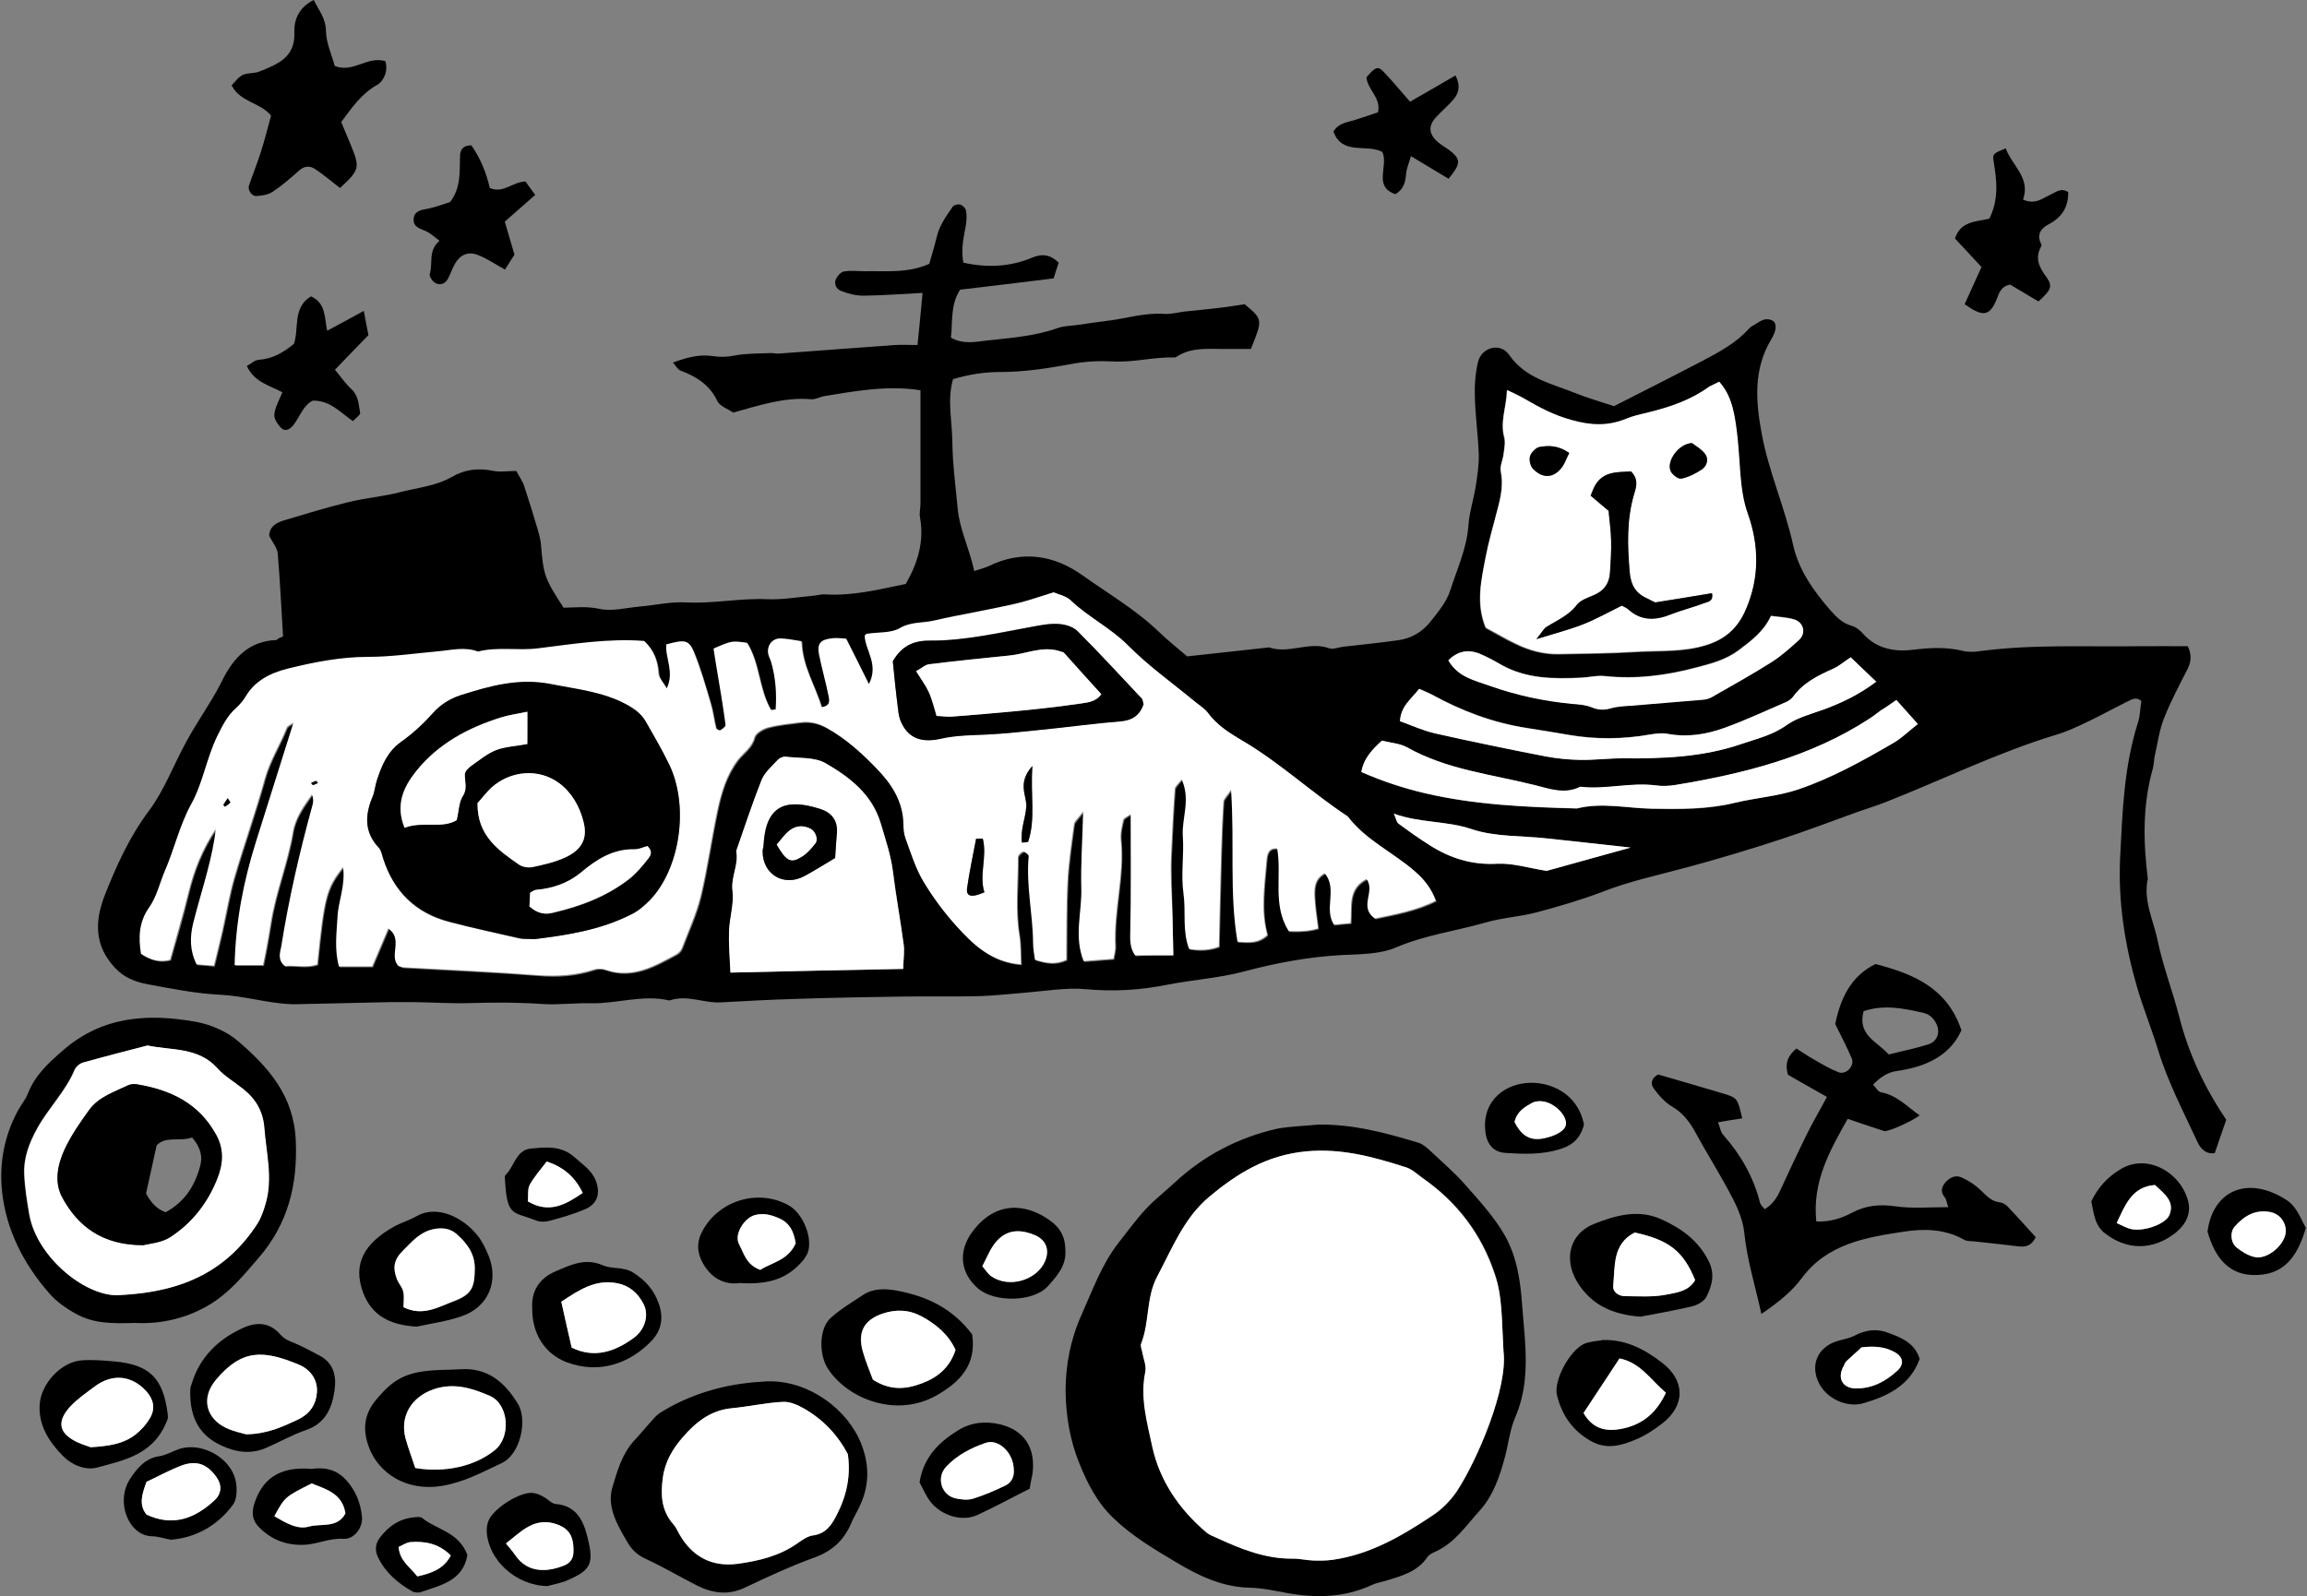 <?xml version="1.0" encoding="utf-8"?>
<!DOCTYPE svg PUBLIC "-//W3C//DTD SVG 1.1//EN" "http://www.w3.org/Graphics/SVG/1.1/DTD/svg11.dtd">
<svg artist="zl2017" version="1.1" id="zlIcon-ship-cat-stars" xmlns="http://www.w3.org/2000/svg" xmlns:xlink="http://www.w3.org/1999/xlink" x="0px" y="0px"
	 width="1000px" height="692.2px" viewBox="0 0 1000 692.2" enable-background="new 0 0 1000 692.2" xml:space="preserve">
<rect x="0" y="0" width="1000" height="692.2" fill="#808080" stroke="none"/>
<path fill-rule="evenodd" clip-rule="evenodd" d="M122.7,276c-0.8-12.5-1.3-24.2-2.3-35.9c-0.2-2.6-2.4-5.1-3.7-7.8
	c0.1-4.1,3.2-5.7,6.5-6.7c9.3-2.8,18.5-5.6,27.9-7.9c7.3-1.8,15-2.4,22.3-4.3c7.7-2,15.6-2.6,22.8-6.8c5-2.9,11-3.8,17.2-2.5
	c3.2,0.7,6.7,0.1,10.4,0.1c1.3,2.5,2.8,4.5,3.5,6.8c2,6,3.8,12,5.6,18c0.7,2.4,1.4,4.8,1.6,7.3c1.1,13.1,1.5,14.4,9.8,27.2
	c4.9-0.1,10.1-0.7,15.6,0.5c5.4,1.2,11.5-0.5,17.4-1c6.7-0.6,13.4-2.2,20.1-1.8c11.8,0.6,23.3-1.9,35-1.4c6.7,0.3,13.4-0.9,20.1-1.5
	c1.7-0.1,3.3-0.7,5-0.6c11.9,0.8,23.4-2.1,35.1-4.5c5.1-8.9,8.1-18.3,6.2-28.8c-0.4-2,0.2-4.1,0.2-6.2c0-16.2,0-32.4,0-49
	c-14.5-2.2-27.9,0.3-41.4,2.5c-2.1,0.3-4.1,1.6-6.1,1.4c-11.6-1-22.5,2.7-33.7,5.8c-2.4-1.7-5.9-2.8-6.9-5.1
	c-3.4-7.1-9.2-10.6-16.1-13.2c-1-0.4-1.6-1.7-3.1-3.4c6-2.2,11.5-3.7,17.2-2.8c3.4,0.5,6.5,0.4,9.8-0.3c4.9-0.9,10-0.8,15.1-1
	c1.3-0.1,2.5,0.3,3.8,0.2c16.7-1.2,33.4-2.5,50.2-3.7c3.2-0.2,6.5,0,9.9,0c0.8-7.7,1.5-14.9,2.2-22.6c-9.2,0.5-17.5,1.1-25.8,1.2
	c-3.2,0-6.6-0.9-9.6-2.1c-1.9-0.7-3.2-3-2.1-5.2c0.7-1.4,2.1-3,3.5-3.2c2.9-0.5,5.8-0.1,8.8-0.1c9.2-0.2,18.6,1,28.1-3.2
	c1-3.5,2.2-7.4,3.2-11.5c1.1-5,4.1-9.1,6.9-13.2c0.5-0.8,2.3-1.3,3.3-1c1,0.3,2.3,1.5,2.5,2.5c0.4,2,0.3,4.2,0,6.2
	c-0.9,5.3-2.3,10.6-1.1,16.5c10.4,2.3,20.3,1.8,29.8-2.2c4.5-1.9,8.1-1.2,11.5,2.2c-0.8,2.3-1.5,4.6-2.2,6.8
	c-13.6,1.7-26.9,3.3-40.5,4.9c-4.3,6.5-3.2,13.7-4,20.8c5.1,2.9,10.3,1.9,15.1,1.3c10.4-1.2,20.9-1.8,31-5.4c2.7-1,5.8-1,8.7-1.4
	c4.6-0.7,9.1-1.3,13.7-1.9c7.9-1,15.6-3.5,23.8-2.9c2.9,0.2,5.8-0.6,8.8-1c5-0.5,10-1,15-1.6c3.7-0.4,7.3-1,11.2-1.6
	c7.9,6.6,7.9,6.6,2.7,19.4c-3.9,0-8,0-12.2,0c-6.7,0-13.6-0.7-19.7,3.2c-0.3,0.2-0.8,0.5-1.2,0.5c-9.1-0.3-18,2.3-27.1,1.7
	c-5.9-0.3-11.6,0-17.5,1.1c-10.2,1.9-20.6,3.5-31,3.5c-6.9,0-13.3,1-20.4,3.1c-2.6,8.8-0.4,18-0.3,27c0.1,9.6,1.4,19.3,2.3,28.9
	c0.8,9.2,5.1,17.5,7.2,27.3c2.7-0.9,4.6-1.4,6.4-2.2c14.4-7,28.3-4.7,40.6,4.1c11.2,8,23.3,15,33.3,24.7c3.6,3.5,7.6,6.6,12,10.4
	c11.3-1.2,23.4-2.6,35.5-3.9c8.6,3,17.4-2.8,26.1,0.4c1.7,0.6,4.1-0.5,6.2-0.7c7.9-0.9,15.8-1.7,23.7-2.8c5.7-0.8,10.4-3.6,13.9-8
	c3.4-4.3,7.1-8.7,8.7-13.8c2.9-9.2,7.1-18,7.8-27.9c0.4-5.8,2.3-11.5,3.2-17.2c0.7-4.5,1.4-9.2,1.3-13.7c-0.3-8.3-1.5-16.5-1.7-24.8
	c-0.2-5,0.2-10.1,1.3-15c1.4-6.6,9.7-8.9,13.5-3.4c7.2,10.4,18.6,12.5,28.9,16.7c5,2,10.3,3.5,16.6,5.6c12-6.1,25.1-12.7,38.1-19.5
	c7.4-3.9,14.8-7.8,20.5-14.2c0.8-0.9,2.1-1.4,3.1-2.1c2.2-1.4,4.3-2.7,7-1.3c1.8,0.9,2,4-0.4,7.9c-8,13.2-6.9,27.1-4.2,41.5
	c3.1,16.5,10,31.7,13.6,48.1c2.4,10.7,8.9,19.9,16.2,28.2c2.5,2.8,5.1,5.5,9,6.6c1.9,0.5,3.8,2,5.1,3.5c6,6.7,13.9,7.9,21.9,6.9
	c7.2-0.9,14.2-1.2,21.3,0.5c2.4,0.6,5.1,0.5,7.6,0.1c22.6-3,45.4-1.8,68.1-2.1c7.1-0.1,14.2,0,21.8,0c1.7,3.5,1.6,6.5,0,9.7
	c-3.6,7.1-7.4,14.2-10.3,21.6c-2,5-2.7,10.5-3.9,15.8c-0.5,2-0.4,4.2-1,6.2c-4.4,15.7-4.1,31.5-2.1,47.5c-2.1,9.5,2.5,18.1,4.3,27
	c2.3,11.1,6.5,21.8,9.3,32.8c4.1,16.1,11,30.8,20.4,44.7c-1.6,4.7-3.3,9.4-5,14.5c-4,0.5-6.2-2-7.6-5.1c-6-13-12.7-25.7-16.9-39.5
	c-2.8-9.2-6.5-18.2-9.2-27.5c-5.3-18.3-8.2-37-7.3-56c1-19.7,1.6-39.4,7.7-58.5c1-3.1,1-6.5,1.5-9.5c-2.4-2-4.3-0.5-6.1,0.3
	c-5.7,2.8-11.2,5.9-16.9,8.6c-4.6,2.2-9.2,4.4-14,5.8c-25.4,7.7-49.2,19.5-73.9,29.2c-4.3,1.7-8.7,3-13.1,4.6
	c-11.1,4-22.1,8.2-33.2,11.8c-13.2,4.3-26.5,8.3-39.9,11.9c-12.2,3.3-24.5,5.9-36.3,10.5c-9.4,3.6-19.1,6.4-28.8,9
	c-7.3,1.9-14.9,2.3-22.1,4.4c-12.9,3.7-26.2,5.4-38.8,10.8c-7,3-15.6,2.9-23.6,3.3c-14.4,0.8-28.3,3.4-42.2,7.1
	c-10.9,2.9-22.4,3.6-33.5,5.8c-11.6,2.3-23.1,3-35,1.9c-8.7-0.8-17.5,0.8-26.3,1.5c-6.6,0.5-13.2,1.3-19.8,1.5
	c-11.3,0.3-22.6,0-34,0.2c-15.2,0.2-30.3,0.5-45.4,1c-10.9,0.3-21.7,0.9-32.6,1.5c-7.5,0.5-14.9-3.5-22.5-0.8
	c-11.4-2.7-22.6,1.4-33.9,1.2c-7.2-0.2-14.4,0.8-21.5,0.3c-10.1-0.7-20.2-0.7-30.3-0.4c-8.4,0.3-16.8-0.3-25.3-0.4
	c-3.3,0-6.7,0-10,0c-13.5,0.3-26.9,0.6-40.4,0.9c-0.8,0-1.7,0-2.5,0c-10.4-0.4-20.4-3.6-30.9-4.1c-10.4-0.5-20.9-2.6-31.2-4.5
	c-5.3-1-10.1-2.7-14.3-7.1c-9.2-9.8-8.8-20.4-4.5-31.5c5.1-12.9,10.7-25.4,19.2-36.7c6.7-9,10.7-20,16.2-30
	c3.4-6.3,7.4-12.2,11.1-18.4c1.5-2.5,2.9-5,4.2-7.6c4.9-10,11.6-17.6,23.8-18C120.3,277,121.1,276.5,122.7,276z M508.6,414.2
	c-0.2-11.1-0.4-20.7-0.6-30.3c-0.1-4.2-0.2-8.4,0-12.5c0.4-9.6,0.9-19.2,1.6-28.9c0.1-1.2,1.6-2.4,3-4.2c4,8.9,0,16.8,0.5,24.6
	c0.5,8.3-0.9,16.6,0.3,25c1.1,7.8-0.6,15.8,2.4,23.9c4.6,0.8,9,0.5,12.9-1c0.3-13.9,0.6-27.2,1-40.5c0.2-7.5,0.5-15,1-22.4
	c0.1-1.2,1.4-2.2,3.3-5.1c1.6,23.3-0.8,44.8,2.8,65.9c4.7,0.3,8.9,0.8,12.9-3c-3-10.6-1.2-21.7-0.3-32.7c0.2-2.2,0.7-5.2,4.6-4.7
	c2,11.7-2.3,24.4,5,35.8c4.5,0.2,8.8,0,12.7-1.2c-0.6-5-1.3-9-1.5-13.2c-0.2-4-0.3-8.3,4.4-10.7c5.7,6.9-0.5,15.3,4,22.3
	c2.5-0.3,4.9-0.5,7.2-0.7c0.6-7.2-1.4-14.9,6.9-19.1c4.1,5.4-3.6,12.2,3.7,17.1c8.6-1.8,17.8-3.4,26.3-7.7c-2.1-5.5-5-9.2-9-12.7
	c-9.4-8.4-21.4-13.6-29.2-23.9c-15.8-10.4-29.7-23.6-46.1-33.1c-5.4-3.2-10.8-6.6-14.6-11.9c-1.4-2-3.7-3.3-5.7-4.9
	c-9.7-8-20.1-15.4-28.9-24.3c-7.5-7.6-17.2-12.2-24.8-19.5c-2-1.9-5.3-2.5-7.3-3.4c-5.5,1.7-10.2,3.4-15.1,4.6
	c-6.1,1.5-12.3,2.6-18.5,3.9c-6.2,1.3-12.4,2.4-18.5,3.8c-4.8,1.1-9.7,0.3-14.5,3.2c-3.9,2.3-9.5,1.7-14.4,2.5
	c-0.3,0.1-0.6,0.5-0.9,0.8c0.2,6.5,6.2,12.4,1.8,21.1c-3.8-7.5-6.9-13.7-9.9-19.8c-2.3-0.1-3.9-0.4-5.6-0.2c-5.4,0.5-7,2.2-6.1,7
	c1.2,6.2,2.9,12.2,4.2,18.3c0.3,1.7,0.9,4.2-3.1,4.6c-2.8-9.5-8.5-18-8.7-28.6c-3.3-0.5-6.2-1.1-9-1.2c-3.7-0.1-6.1,3.1-5.4,6.8
	c0.2,1.2,0.9,2.3,1.3,3.6c1.9,6.7,2.4,13.6,1.9,20.4c-1.3,0.1-2,0.2-2.1,0.1c-5.3-9-4.8-20.1-10.3-29c-6.5-0.9-6.5-1-14.5,2.5
	c0.4,2.7,0.8,5.5,1.3,8.3c1.3,8.3,2.7,16.5,3.9,24.8c0.1,0.7-1.4,1.8-2.3,2.3c-0.4,0.2-1.8-0.5-1.9-1c-0.9-3.6-1.3-7.4-2.4-11
	c-2.3-7.6-4.4-15.2-7.4-22.4c-2.1-4.9-4-5-11.7-2.8c-0.5,6,3.6,11.9,0.2,19.1c-1.5-2.6-3.4-4.6-3.6-6.6c-0.4-5.3-1.9-9.9-6.2-14
	c-15.2-1.3-30.6,1.3-46,3.2c-8.7,1.1-17.5-0.9-26,1.4c-5.8-2.2-11.6-0.6-17.4-0.1c-10.1,0.9-20.1,2.3-30.2,2.4
	c-12,0-23.5,2.3-34.9,5.1c-7.4,1.8-14.1,5.1-18.3,12.2c-1,1.8-2.4,3.4-4,4.8c-3.9,3.5-6.1,7.8-8.3,12.4c-4.7,9.5-6.3,20.4-11.2,29.3
	c-5.2,9.3-7.3,19.4-11.4,28.9c-2.3,5.3-3.6,11.3-6.9,16c-4.5,6.4-4.7,13.1-3.5,20c4.2,2.7,8.1,3.8,12.6,2.6
	c2.7-9.6,5.6-19.2,7.9-28.9c2.4-10,6.1-19.3,11.9-27.8c-0.6,6.1-1.9,12.1-3.5,17.9c-2,7.7-4.5,15.3-6.3,23.1
	c-1.4,5.8-1.6,11.6,1.5,17.7c2.1,0.2,4.5,0.4,7.5,0.6c1.3-5.3,2.5-10.1,3.6-15c1.8-7.7,3-15.6,5.2-23.2c4.2-14.4,9.3-28.6,13.3-43.1
	c2.2-7.8,6.5-14.5,9.4-21.8c0.3-0.9,1.7-1.3,3-2.3c-5.5,17.6-10.9,34.7-16.3,51.8c-5.5,17.2-8.8,34.6-9.2,53.3c4.6,0,8.2,0,12.3,0
	c0.5-2.6,1.1-5,1.5-7.5c0.7-3.7,1.3-7.4,1.9-11.1c2.1-13.3,7.3-25.8,9.5-39c1-6.3,4.7-11.2,8.3-16.4c0.6,1.6,0.6,3.1,0.3,4.5
	c-5.6,20.3-10.3,40.7-13.6,61.5c-0.4,2.7-1.7,5.8,1.5,8.4c4.5-0.4,9.5,1,14.1-0.7c3-29.6,3.9-33,11.2-42.2
	c1.1,8.1-2.1,14.8-2.4,21.6c-0.3,7-1.3,14.2,0.6,21.5c4.9,0,9.4,0,14.4,0c2.3-5.4,4.5-10.7,7-16.5c6.6,4.8,0.2,11.9,4.3,16.2
	c0.8,0.2,1.6,0.7,2.4,0.7c19.3,1.1,38.7,1.9,58,3.4c8.5,0.7,16.6,0.2,24.6-2.5c1.4-0.5,3.3-0.4,4.7,0.1c11.7,4.1,21.3-1.5,30.9-6.7
	c1-0.5,2-1.7,2.4-2.8c2.8-7.5,6.3-14.8,8.1-22.5c2.9-12.2,4.6-24.7,7.2-37c1.6-7.8,3.9-15.5,8.9-22c2.5-3.2,6.1-5.3,7.2-9.8
	c0.5-1.8,3.6-3.6,5.8-4.2c4.4-1.2,9.1-1.6,13.6-2.2c4.3-0.6,8,0.2,12,2.4c8.2,4.6,15,10.7,21.4,17.4c6.7,6.8,11.5,14.4,11.8,24.3
	c0,2.1,0.2,4.3,0.9,6.2c2.4,6.3,4.4,12.9,7.7,18.6c4,6.8,8.8,13.3,14.2,19.2c7.3,8.1,15.3,15.8,28.1,16.8c-0.2-4.4-0.1-8.6-0.7-12.6
	c-1.9-11.3-0.5-22.5-0.6-33.8c0-0.9,1.4-2.2,2.3-2.5c0.6-0.1,2.5,1.4,2.4,2c-1.3,12.7,1.8,25.1,1.9,37.7c0,2.4,0.5,4.9,0.8,7.2
	c4.6,1.4,8.6,2.3,13.6,0c0.1-11,0-22.4,0.5-33.7c0.4-8.4,1.7-16.7,2.8-25c0.2-1.3,1.7-2.4,4-5.6c-0.4,12.8-1.2,23.1-0.8,33.4
	c0.3,10.3-3.3,20.8,1,31.5c4.4-0.3,8.5-0.6,12.9-1c0.3-2.3,0.9-3.9,0.8-5.5c-0.8-15.4,3.9-30.6,2.4-46.1c-0.3-2.9,0.4-5.9,1.1-8.7
	c0.2-0.8,1.7-1.4,3.2-2.4c0,17.9,0.2,35.1-0.2,52.3c-0.1,3.6,0.4,6.3,2.1,8.9C497.5,414.2,502.4,414.2,508.6,414.2z M745.2,165.5
	c-1.6,0.9-3.2,1.5-4.5,2.4c-8,5.8-17.1,8.9-26.5,11.2c-3.3,0.8-6.6,1.6-9.7,2.8c-7.8,3.2-15.3,2.7-23.4,0.5
	c-7.5-2.1-14-5.5-20.6-9.3c-2.1-1.2-4.3-2.2-7.4-3.7c-0.2,7.4-3,13.6-1.2,20.4c0.6,2.3,0,5-0.3,7.4c-0.3,2.5-1.6,5.1-1.2,7.4
	c1.5,7-0.6,13.3-2.3,19.8c-1.5,5.7-3.1,11.3-4.2,17.1c-1.9,10.1-4.4,20.4,0,30.9c4.4,2.4,8.7,5,13.3,7.1c5.7,2.7,11.8,4.4,18.2,4.3
	c11.3-0.2,22.7-0.3,34-1c10-0.6,20.1,0.2,30-2.9c8.3-2.6,13.7-7.4,17.1-15.3c6-13.8,5.8-27.8,0.9-41.6c-2-5.7-2.7-11.4-3.2-17.2
	c-0.7-8.3-1-16.8-2.5-24.9C750.9,175.4,749.3,170,745.2,165.5z M391.5,420.1c0.1-4.6,0.7-7.9,0.2-11.1c-1.4-10.4-3.3-20.7-4.6-31.2
	c-0.9-7.1-3.2-13.8-5.2-20.6c-3.8-12.9-13.6-20.2-24-26.3c-4.7-2.7-11.4-2.1-17.2-2.8c-1.1-0.1-2.7,0.5-3.4,1.3
	c-2.6,2.8-5.7,5.4-7.1,8.8c-4.1,10.1-7.4,20.5-11,30.8c1.2,5.9-2.4,11.2-1.6,17.3c0.7,5.6-1.3,11.6-1.5,17.4
	c-0.2,5.7,0.3,11.5,0.6,18C341.6,421.1,365.7,420.6,391.5,420.1z M822,303.5c-3.2,2.2-4.9,3.3-6.6,4.5c-1.7,1.2-3.3,2.5-5.1,3.7
	c-25.6,16.6-54.4,23.8-83.9,28.7c-2.9,0.5-5.9,0.6-8.8,0.2c-10.9-1.4-21.7,1.9-32.6,0.6c-6.7,3.4-13.3,0.9-19.7-0.7
	c-18.7-4.7-38.1-6.7-55.4-16.4c-3.1-1.8-7.2-2-10.9-2.9c-4.1,3.8-7.9,7.6-8.9,13.6c9.2,4,18.2,7,27.6,9.2c21.7,5,43.7,6,65.8,6.6
	c10.8-2.7,21.6-0.2,32.4,0.1c12.2,0.3,24.3,0.4,36.3-2.6c9-2.2,18.4-2.8,27.1-5.7c14.6-4.9,28.2-12.5,41.6-20.3
	c3.5-2,6.4-5,10.4-8.1C828.1,310.4,825.4,307.3,822,303.5z M802.2,285c-3.3,2.2-5.2,3.9-7.5,4.9c-6.6,3-12.9,6.1-17.3,12.1
	c-0.7,1-1.8,1.8-3,2.3c-8.9,3.8-17.6,8-26.7,11.2c-7.9,2.9-16.2,4.2-24.8,2.6c-2.4-0.5-5.1-0.1-7.5,0.3c-11.7,2-23.3,2.2-35.1,0.2
	c-6.1-1-12.3-2.1-18.3-3c-14.8-2.3-28.3-7.4-41.2-14.5c-1.7-0.9-3.6-1.6-5.5-2.5c-3.5,4.5-7.9,7.5-8.3,14c5,1.8,10,4.1,15.2,5.3
	c15.9,3.6,31.9,6.9,48,10c4.9,1,9.9,1.4,14.9,1.5c6.3,0.1,12.6-0.7,18.8-0.7c17.3,0.1,34.5-0.5,51.1-6.2c6.7-2.3,13.5-3.8,19.6-8.2
	c4.6-3.3,10.7-4.8,16.2-6.8c7.8-2.9,15.2-6.4,22.6-12C809.3,291.8,806,288.7,802.2,285z M627.8,286.3c4.2,7.2,11.1,8.6,17.9,10.9
	c11.6,4.1,23.4,6.6,35.5,7.8c2.9,0.3,6,0.5,8.6,1.5c2.9,1.2,5.5,1.3,8.5,0.4c2.8-0.8,5.8-0.9,8.7-1.1c10.4-0.9,20.9-1.7,31.3-2.6
	c1.2-0.1,2.5-0.5,3.6-1.1c8.8-5,17.6-9.9,26.1-15.3c4.2-2.7,8-6.1,11.7-9.5c3.2-2.9,2-7.7-2.2-8.9c-3.1-0.9-6.4-1-9.9-1.5
	c-3.2,6.9-8.6,10.8-14,14.9c-5.6,4.2-11.9,5.8-18.4,7.5c-13.1,3.5-26.2,5.2-39.8,3.7c-3.2-0.3-6.6,0.6-9.9,0.7
	c-12.1,0.6-24.2,0.6-35.2-5.8c-2.9-1.7-5.9-3.3-9-4.6C636.3,281.4,631.8,282.4,627.8,286.3z M706.8,367.5c-14.1-1.5-25.3-2.8-36.5-4
	c-10.8-1.2-22.3-0.6-32.4-4c-10.9-3.7-22.2-2.5-33.7-6.7c1,2.2,1.1,3.7,2,4.3c4.4,3.2,8.8,6.3,13.4,9.3c9,5.8,18.5,8.8,29.5,8.1
	c6.5-0.4,13.2,1.8,21.3,3.1C680.4,374.8,692.1,371.5,706.8,367.5z"/>
<path fill-rule="evenodd" clip-rule="evenodd" d="M571.4,487.6c15.2-0.2,29.4,3.6,43.5,7.9c1.9,0.6,3.6,2.1,5.1,3.5
	c5.2,4.9,10.7,9.6,15.3,14.9c6.1,6.9,12.5,13.9,17,21.8c5.2,9.2,6.8,19.8,7.5,30.4c0.4,5.4,1,10.9,1.3,16.3
	c0.7,11,0.2,21.7-4.3,32.1c-2.3,5.3-2.9,11.3-4.4,17c-2.3,8.6-5.1,17-11.2,23.7c-5.9,6.5-10.8,14-19.3,17.7
	c-1.1,0.5-2.4,1.2-3.1,2.1c-4.3,6.5-11.3,8.3-18.1,10.4c-2,0.6-4.1,0.9-6,1.8c-11.9,5.5-24.2,5.8-36.9,3.5c-5.4-1-10.8-2.2-16.2-2.3
	c-11.9-0.3-22.1-5.2-31.9-11.1c-9.4-5.6-18.7-11.1-26.8-18.8c-7.4-7-11.7-15.6-15.2-24.4c-3.9-9.7-5.7-20.3-5.8-30.9
	c0-11.4,2.1-22.4,6.9-33.1c4.8-10.7,8.7-21.8,16-31.2c3.9-4.9,7.6-10.1,11.9-14.7c3.7-4,8.1-7.4,12.1-11.1
	c12.9-12.1,28.1-20,45.2-23.8C559.9,488.3,565.8,488.2,571.4,487.6z M651.7,585.8c-0.8-13.7-0.5-23.8-3.7-33.5
	c-5.7-17.3-16.3-31.1-31.2-41.5c-2.4-1.7-4.6-3.9-7.3-4.7c-14-4.4-27.7-8.3-43.1-6.9c-17.1,1.6-30,9.5-42.2,19.8
	c-11,9.2-16,22.4-22.5,34.6c-4.9,9.2-3.2,19.7-6.9,29c-0.4,1,0.3,2.4,0.5,3.7c0.5,2.9,1.8,6,1.3,8.6c-2.3,11.1,0.8,21.9,3,32.2
	c3.2,14.9,11.8,27.6,23.7,37.5c1.3,1.1,2.9,1.6,4.5,2.3c10.4,4.8,20.9,9,32.6,8.9c2.9,0,5.8,0.7,8.8,0.8c2.9,0.1,5.8,0.1,8.6-0.3
	c16.3-2.3,30.1-10.4,43.4-19.3c4.1-2.7,7.9-6.6,10.6-10.7C640.4,632.9,653.8,601.8,651.7,585.8z"/>
<path fill-rule="evenodd" clip-rule="evenodd" d="M882.4,536.4c-1.7,3.7-4.3,4.4-7.5,4c-6.2-0.8-12.5-1.4-18.7-2.1
	c-1.6-0.2-3.5,0-4.9-0.8c-8.2-4.7-17.4-4.8-25.9-3.5c-16.5,2.5-33.4,5.2-44.5,20.3c-4.5,6-10.4,10.6-17.4,15.4
	c-2.7-12.3-6.2-23.4-7.4-35c-0.5-5.3-2.7-10.6-5.2-15.4c-5-9.7-10.9-18.9-16.1-28.5c-2.5-4.5-5.4-8.3-10-11c-3.1-1.8-5.8-4.9-8-7.9
	c-1.7-2.3-0.6-4.8,2-6c9.4,2.7,18.6,5.4,27.7,8.1c6.7,2,6.6,2.1,8.7,10.9c-3.3,0.5-6.6,1-10.5,1.7c0.8,1.9,1,4.1,2.2,5.4
	c7.6,8.6,13.2,18.3,16,29.5c0.2,0.8,0.9,1.4,2,2.8c3.2-1.9,5.2-4.7,6.7-8c3.7-8,7.4-16,11.3-23.9c2.7-5.6,5.9-10.9,9-16.8
	c-6-3.4-11.7-6.6-16.9-9.6c-1.4-5.1,0-8.3,3.7-11.4c2.3,1.5,4.6,3.1,7.1,4.5c3.6,2.1,7.3,4.3,11.1,5.8c3.2,1.3,7.1-2.7,5.8-5.9
	c-2.1-5-4.7-9.9-7.2-15c2.3-11.1,6.7-20.7,17.4-26c16.5,4.2,31.2,10.4,37.3,28.7c-3.8,8.5-10.9,13.3-19.6,15.9
	c-2.8,0.8-5.7,1.4-8.6,1.8c-3.9,0.6-6.9,2.6-10.1,5.9c1.3,1.3,2.2,3.1,3.4,3.3c6.9,1.2,11.3,6.2,16.8,10c-3.4,2.6-13.8,7.3-15.4,6.8
	c-5.1-1.6-10.2-3.4-15.8-5.3c-7.8,13.9-15.4,27.2-13.6,44.5c6,0.3,11-1.4,15.7-3.9c5.9-3.1,11.9-3.6,18.3-2.7
	c7.4,1.1,14.9,0.4,23.2,0.4c-0.7-2.1-0.8-3.4-1.5-4.2c-2-2.5-1.5-4.5,0.4-6.7c1.9-2.1,4.4-3.1,6.8-2c3,1.3,5.9,3.2,8.2,5.4
	c2.5,2.3,4.5,4.9,8.3,5.4c1.2,0.1,2.5,0.8,3.3,1.6C874.3,527.4,878.4,532,882.4,536.4z M807.8,438.4c-2.8,10.4,5.8,13.1,10.9,18.8
	c5.9-1.5,11.6-2.6,17.2-4.4c4-1.3,5.3-5.4,3.3-9.2c-1.2-2.3-3-3.9-5.7-4.5C825.3,437.3,817.1,435.4,807.8,438.4z"/>
<path fill-rule="evenodd" clip-rule="evenodd" d="M58.6,573.6c-10.1,0.3-17.8,0.3-25.4-3.8c-4.6-2.5-8.7-5.4-11.9-9.1
	c-11-12.6-18.6-27.3-20.4-44c-1.3-12.2,0.9-24.2,6.9-35.2c1.4-2.6,3.4-4.9,4.4-7.6c3-7.7,8.8-13,14.9-18.3
	c17.1-15.1,37.2-16.3,58.1-12.5c6.4,1.2,13.2,4.2,18.1,8.4c13,11.2,24,23.5,24.9,42.8c0.9,19.6-3.5,36.6-16.2,51.2
	c-5.7,6.6-11.3,13.5-18.7,18.6C82.2,571.6,69.8,574.2,58.6,573.6z M52.4,561.5c27.7-1.4,46.3-11,59-30.9c1.8-2.8,2.9-6.1,3.7-9.2
	c3-10.9,0.2-21.7-0.7-32.5c-0.6-7.3-3.9-12.7-9.5-17c-3.6-2.9-7.8-5.3-10.8-8.7c-8.3-9.3-19.9-7.6-30.3-9.9
	c-9.3,2.4-18.6,4.8-27.9,7.4c-1.4,0.4-3.1,1.8-3.7,3.2c-3.9,9.3-11.2,16.4-16.1,25.2c-3.6,6.5-6,13-5.7,20.2
	c0.3,5.8,1.2,11.6,2.2,17.4C16.1,545.6,38.1,563,52.4,561.5z"/>
<path fill-rule="evenodd" clip-rule="evenodd" d="M330.1,599.1c17.6-1.8,35,9.7,42.1,24.4c4.5,9.5,5.2,19.4,0.6,29.2
	c-1.2,2.7-2.8,5.2-3.9,7.9c-3.2,7.4-8.3,12-16.1,14.8c-10.2,3.7-20.1,8.3-30,13c-7.2,3.4-13.9,2.4-20.6-0.9
	c-7.5-3.8-14.7-8.1-22.3-11.6c-3.7-1.7-6.2-4.1-8.1-7.5c-4.3-7.4-8.9-15.2-6.3-23.7c2.1-7,4.2-14.5,9.5-20.2
	c2.9-3.1,5.5-6.3,8.3-9.4c0.8-0.9,1.7-1.8,2.8-2.5C298.6,604.7,313.8,600,330.1,599.1z M367.5,630.5c-4.3-8.3-10.6-15-18.8-19.6
	c-2.8-1.6-6.3-3.2-9.4-3c-7.5,0.4-14.9,2-22.4,2.8c-9.1,0.9-15.5,6.2-21,12.6c-4.3,5-7.7,10.6-8.6,17.6c-1,7.5-0.6,14.2,4.6,20.1
	c1.1,1.2,1.7,2.9,2.6,4.3c5.6,9.8,14.2,14.3,25.3,12.8c9.1-1.3,18.1-3.4,25.9-8.9c2-1.4,4.3-3.1,6.7-3.4c5.9-0.8,8.3-4.9,10.6-9.5
	C367.1,648.1,368.8,639.6,367.5,630.5z"/>
<path fill-rule="evenodd" clip-rule="evenodd" d="M117.5,50.1c-5-5.9-13.3-5.7-17.1-13.1c1.5-1.5,2.9-3.6,4.8-4.5
	c2.2-1,5.1-0.6,7.3-1.5c7.8-3.2,15.6-6,15.1-17.2C127.4,8.6,129.6,3.1,136,0c2.2,4.5,5.2,7.9,5.3,13.5c0.1,5.2,2.5,10.3,3.8,15.1
	c8,3.2,14-4.4,21.9-2.1c1.4,4.2-0.7,8.7-3.5,10.3c-7,3.9-11,10-15.6,16.1c1.5,3.5,2.9,6.9,4.3,10.3c3.9,9.6,3.6,10.5-4.8,18.3
	c-3.6-2.7-7-5.7-10.8-8.2c-2.1-1.4-4.6-1.5-6.9,0.6c-3.7,3.3-7.5,6.6-11.6,9.3c-1.9,1.3-4.6,1.6-7,1.8c-2,0.1-3.8-2.7-3.2-4.5
	c1.6-4.7,3.5-9.4,5-14.1C114.7,60.9,116.1,55.3,117.5,50.1z"/>
<path fill-rule="evenodd" clip-rule="evenodd" d="M883.6,130.7c-4.1-2.4-8.4-5-12.3-7.3c-4.6,0.9-4.9,4.5-6.3,7.5
	c-2.9,6.2-5.8,6.4-13.4,1c2.3-5,4.6-10.2,7.3-16.1c-4-4.3-7.8-8.5-11.5-12.4c2.5-7.6,9.1-7.2,14.9-8.6c4.1-8.1,3.3-16.3,1.9-24.6
	c-0.6-3.5-0.3-3.6,5.2-5.9c2.7,7.5,10.9,12.8,7.5,22.2c5.1,2.4,8.2-0.4,11.5-1.9c2.6-1.2,5-3.4,8.1-1.3c0.1,6.4-2.7,10.9-8.4,13.9
	c-3.1,1.6-5.4,4.2-3.5,8.2c0.2,0.4,0.4,0.9,0.3,1.2c-3,5.2-1.1,9.2,2.2,13.6C889.9,124.2,889,125.8,883.6,130.7z"/>
<path fill-rule="evenodd" clip-rule="evenodd" d="M145.2,160.3c2.4,2.9,4.5,6,7.2,8.5c3.1,2.9,3,6.7,3.7,10.2
	c0.2,0.9-1.9,2.2-3.1,3.6c-5.6-3.8-9.8-9-17.4-8.9c-4,1.9-5.5,6.6-8.1,10.2c-1.3,1.8-3.4,3.4-5.2,2c-1.7-1.4-3.5-4.1-3.4-6.1
	c0.3-3.2,2.1-6.3,3.5-9.7c-5.5-3-12.1-4.3-15.4-11.4c1.8-1,3.4-2.6,5.2-2.7c5.8-0.4,10.4-3,15.2-6.9c2.3-6.5-0.7-15.8,7.4-20.6
	c6.5,2.9,5.8,9.1,7,14.9c5.6-3,10.3-5.5,15.9-8.6c0.7,3.9,1.3,6.9,2,10.5C155,150.1,150.4,154.9,145.2,160.3z"/>
<path fill-rule="evenodd" clip-rule="evenodd" d="M421.4,578.6c1.9,13.1-5.1,20.5-15.4,26.4c-17.3,9.8-38.1,1.8-46.9-11.2
	c-4.3-6.3-4.1-17.7,0.9-22.3c4.3-3.9,9.4-6.9,14.2-10.1c4.5-2.9,9.5-2.7,14.6-1.8C401.5,562,412.8,567.1,421.4,578.6z M414.2,585.3
	c-3.1-6.8-8.5-11.2-14.9-14.6c-5.4-2.9-11.1-3.1-16.9-1.1c-8,2.8-10.9,8.1-8.4,16.6c1.3,4.3,3,8.5,4.3,12c7.5,4.8,14.3,4.3,21.2,1.6
	C406.6,597.2,411.8,592.8,414.2,585.3z"/>
<path fill-rule="evenodd" clip-rule="evenodd" d="M194.6,593.9c0.5,0,2.6-0.1,4.7-0.2c12-0.9,19.5,5.6,25.2,15
	c4.4,7.3,0.8,22-6.9,25.6c-8.3,3.9-16.4,8.3-25.7,9.9c-16.4,2.8-28-6.1-31.9-16.5c-2.9-7.6-2.4-14.5,3.3-21.1
	C171.5,596.9,177.1,594.1,194.6,593.9z M180,636.5c12.8,2.2,25.9-0.8,34.5-7.7c7.1-5.7,6.1-19.9-2.2-23.5
	c-7.6-3.3-15.5-5.9-24.2-2.9c-9.6,3.2-14.9,11.6-12.3,21.4C177,628.1,178.7,632.3,180,636.5z"/>
<path fill-rule="evenodd" clip-rule="evenodd" d="M627.9,77.5c-5.6-3.3-10.4-6.3-16.3-9.8c-0.9,3.1-1.9,5.3-2.1,7.6
	c-0.3,3.5-0.9,6.6-4.6,8.9c-9.9-3.3-2.9-12.3-5.7-18.3c-6.6-3.7-17.5,1.7-21.2-8.9c2.5-4,6.6-4,10-5.2c3.1-1,6.3-2.1,9.3-3.1
	c1.5-6.3-4.6-9.8-5-15.2c4-4.6,5-5,7.6-2.2c3.7,3.9,7.2,8.1,11.3,12.8c6.3-3.6,12.7-7.3,19.7-11.4c1.9,3.7,1.9,7.1-0.7,10.2
	c-2.4,2.9-5.4,5.3-7.9,8.1c-3.4,3.8-2.9,7.4,1.2,10.8c1.9,1.6,4.2,2.7,6.1,4.4C633.2,69.5,632.9,71.4,627.9,77.5z"/>
<path fill-rule="evenodd" clip-rule="evenodd" d="M204.3,63c3.9,5.5,6.5,11.9,8,18.5c5.9,2.6,9.8-2.7,15.5-2.8
	c1.1,1.6,2.5,3.5,4.2,5.8c-4.8,4.2-9.1,8-13.2,11.6c1.5,5.2,2.9,9.8,4.2,14.3c-1.5,2.4-2.9,4.5-4.1,6.5c-4-2.2-7.7-4.8-11.9-6.4
	c-4.1-1.6-7.5,0-9.7,3.7c-1.3,2.2-2,4.6-3.2,6.8c-1.2,2.1-3.4,2.8-5.4,1.7c-1.2-0.7-2.7-2.8-2.4-3.9c1.4-4.7-0.8-10.2,4.2-14.4
	c-2.1-1.6-3.6-3-5.3-3.9c-2.6-1.3-6.2-1.8-5.9-5.5c0.2-3.7,3.5-4,6.5-4.6c3.3-0.7,6.4-1.9,9.3-2.8c4.7-6.1,4.1-12.9,4.3-19.6
	C199.4,65.4,200.2,63.1,204.3,63z"/>
<path fill-rule="evenodd" clip-rule="evenodd" d="M711.1,570.9c-12.2-0.9-21.4-5.2-27.4-15c-6-9.8-3.4-21,7.2-25.2
	c9.2-3.7,19.3-6.6,29.3-2c8.6,3.9,15.9,9.1,20.4,18c2.9,5.7,1.5,10.8-1,15.7c-1,1.9-3.8,3.4-6.1,4
	C725.8,568.2,717.9,569.6,711.1,570.9z M708.6,534.4c-9.7,5-8.5,14.6-9.4,23.1c-0.3,2.6,2.3,4.5,5.1,4.5c5.8,0,11.8,0.4,17.5-0.6
	c4.6-0.9,10.1-1.4,12.9-6.4C729.6,542.4,723.6,537.7,708.6,534.4z"/>
<path fill-rule="evenodd" clip-rule="evenodd" d="M82.5,601.8c0.2-0.6,1.1-3.7,2.4-6.7c4.3-9.2,11.5-15.3,20.6-19.4
	c6.1-2.7,11.5-2.2,15.9,2.8c1.5,1.7,2.9,2.5,4.9,3.3c4.2,1.6,8.2,3.9,12.3,6c6.1,3.3,7.3,8.9,6.4,15.1c-1.1,7.8-4,14.3-12.5,17.2
	c-5.9,2-11.4,5.2-17.2,7.7c-4.8,2.1-9.8,2.2-14.8,0.7C88.4,624.7,81.8,617,82.5,601.8z M106.7,621.9c9.5-0.2,15.9-3.3,22.4-6.4
	c5.2-2.5,7.8-6.4,8.2-11.8c0.5-5.8-3.2-10.1-7.8-12c-15.3-6.4-24.7-6.9-36,6.6c-6.9,8.3-3.8,17,4.4,20.8
	C101.3,620.7,105,621.4,106.7,621.9z"/>
<path fill-rule="evenodd" clip-rule="evenodd" d="M180.6,575.2c-12.2-0.7-19.5-5.2-23.1-14.5c-5-13,0.9-21.8,13-28.7
	c3.1-1.8,6.8-2.8,10.1-4.7c8.8-5,20,0.4,26.4,8.4c2.1,2.6,3.5,5.7,4.8,8.8c4.5,11.1-0.2,22.3-11.7,26.2
	C193.8,572.9,187.1,573.8,180.6,575.2z M174.9,566.8c8.2,4,14.7,0.1,21.3-2.3c8.1-3,9.5-5.8,9.6-14.1c0.1-6.6-3.4-11.1-7.8-15.1
	c-3-2.6-6.5-3-10.5-2.1c-5.7,1.3-8.8,5.3-12.8,9.2c-4.2,4.1-4.4,7.6-2.7,12.2c0.7,1.9,2.4,3.6,2.8,5.6
	C175.3,562.3,174.9,564.7,174.9,566.8z"/>
<path fill-rule="evenodd" clip-rule="evenodd" d="M72.8,614.9c-5.6,15.8-18.7,18.1-30.7,21.4c-5.3,1.4-11.3-1.3-15-5.2
	c-5.8-6-10.5-13-9.9-22.2c0.6-9,9.4-18.6,18.5-19.1c4.6-0.3,9.3,0.1,13.9,0.5c15.3,1.4,21.1,7.2,23.1,22.8
	C72.7,613.9,72.8,614.7,72.8,614.9z M39.3,627.5c7.9-0.5,14.2-1.5,19.3-5.4c2.5-2,4.9-4.6,6.5-7.4c2.3-4,1.4-8-1.7-11.5
	c-6.2-6.9-14.7-7.8-22.4-2c-3.6,2.8-7.5,5.4-10.6,8.7c-5,5.5-5.5,10.5,1.2,14.4C34.3,626,37.6,626.9,39.3,627.5z"/>
<path fill-rule="evenodd" clip-rule="evenodd" d="M230.7,567.1c-0.4-6.8,2.6-12.7,10.2-15.9c6.6-2.8,12.7-5.9,20.4-2.6
	c4,1.8,9,0.5,13.2,3.2c5.2,3.3,8.9,7.4,11,13.3c2.3,6.3,1.2,11.8-3.2,16.4c-8.8,9.1-21.9,14.7-36.8,9.1
	C236.3,587,230.5,578.4,230.7,567.1z M247.8,584.3c9.8,4.8,18.7,1.8,26.9-4.2c4.9-3.6,6.7-9.8,4.3-14.6c-2.3-4.7-5.9-8-11.4-9.1
	c-9.6-1.9-16.7,3-24.3,8C244.8,570.9,246.1,576.9,247.8,584.3z"/>
<path fill-rule="evenodd" clip-rule="evenodd" d="M695,581c10-0.2,18,4.1,25.5,9.9c10,7.7,10.1,18.5,0,26.3
	c-3.6,2.8-7.6,5.4-11.8,7.1c-6.2,2.6-12.6,4.3-19.3,0.4c-7.9-4.5-12.4-11.3-14.5-19.7c-1.6-6.4,5.5-19.4,11.7-22.3
	C689.1,581.6,692.2,581.5,695,581z M702,589c-5.4,8.1-10.5,16-15.6,23.6c3.8,6.6,9.1,8.2,16.1,6.9c9.5-1.7,15.6-7,19.6-15.7
	C715.5,598.3,711.1,590.8,702,589z"/>
<path fill-rule="evenodd" clip-rule="evenodd" d="M320.6,556.3c-6.4,0.9-12.4-1.9-16.2-9.1c-2.1-4-2.4-8-0.6-12.1
	c6.7-14.4,24.6-20.1,38.2-12.4c5.8,3.3,10,13.1,8.4,19.6c-0.5,1.9-1.8,3.7-3.2,5.2C340.9,554.4,333.1,557.1,320.6,556.3z
	 M344.9,539.1c-0.8-5-2.4-8.6-6.7-10.6c-3.5-1.7-7-2.7-10.9-1.7c-4.7,1.2-9.3,8.4-7,12.7c2.1,3.9,3,8.9,9.2,11.1
	C334.3,547.5,341.5,546.7,344.9,539.1z"/>
<path fill-rule="evenodd" clip-rule="evenodd" d="M446.3,645.5c-7.8,3.9-15.1,7.9-22.7,11.4c-6.6,3-15.5,0.3-20.3-5.8
	c-2-2.6-3.3-5.8-4.7-8.4c1.7-10.8,8.3-17.4,16.8-22.6c5.7-3.5,11.9-4,18.2-2.5c10.6,2.6,15.5,10.5,13.9,21.7
	C447.1,641,446.8,642.6,446.3,645.5z M439.4,636.7c-0.3-6.8-6.5-13-12.2-11.1c-6.3,2.1-12.4,5.3-17.1,10.3
	c-4.5,4.8-2.1,12.5,4.2,13.8c2.4,0.5,5.2,0.8,7.4,0.1c4.8-1.5,9.4-3.5,14-5.7C438.7,642.8,439.8,640,439.4,636.7z"/>
<path fill-rule="evenodd" clip-rule="evenodd" d="M237.3,687.7c-13.9-0.3-25.5-11.4-26.3-23.3c-0.1-1.6,0.1-3.4,0.7-4.9
	c2-5.4,13.7-12.8,19.3-12.2c1.6,0.2,3.2,0.9,4.6,1.7c1.8,0.9,3.4,2.9,5.2,3.1c8.9,0.7,12,7,13.8,14.2c3,12,1.7,14.5-9.6,19.3
	C241.8,686.7,238.5,687.3,237.3,687.7z M219.3,669.2c1.3,1.7,2.8,3.3,3.9,5c5.7,8.4,14.8,7.2,21.4,4.5c2.6-1.1,3.9-3,3.9-5.8
	c0.1-4.4-0.6-8.5-4.8-10.9c-4.7-2.6-9.8-2.7-14.5-0.2C225.7,663.7,222.7,666.6,219.3,669.2z"/>
<path fill-rule="evenodd" clip-rule="evenodd" d="M461.8,542.3c0.4,6.6-3.8,11.1-7.6,15.4c-6.3,6.9-23.1,7.1-30.2,1
	c-7.9-6.8-8.7-16.2-2.6-24.5c10-13.7,23.5-12.6,34-4.8C459.9,532.7,461.8,536.6,461.8,542.3z M425.8,549c1.6,1.9,2.5,3.4,3.8,4.3
	c7.6,5.4,19.8,1.9,23.4-6.5c2.1-4.9,0.4-9.2-4.5-11.3c-9.2-3.8-15.7-1.1-20.1,8.3C427.7,545.3,427,546.8,425.8,549z"/>
<path fill-rule="evenodd" clip-rule="evenodd" d="M74.1,667.6c-3.3-0.6-5.8-1.5-8.3-1.5c-10.1-0.3-15.9-15-9.4-24.9
	c2.8-4.3,6.4-8.9,12.6-9.8c2.8-0.4,5.5-2,8.3-3c10-3.6,23.3,3.8,25,14.4c0.5,3.1,0.4,7.3-1.3,9.6C94.2,661.6,84.8,666.7,74.1,667.6z
	 M63.5,656.7c11.4,5.3,20.9,1.8,29.5-6.2c3.1-2.9,3.3-6.7,0.8-10.1c-4-5.6-8.7-7.4-15.3-4.9c-5.4,2.1-10.5,4.9-15,7
	C61.5,648.1,60.1,652.4,63.5,656.7z"/>
<path fill-rule="evenodd" clip-rule="evenodd" d="M956.9,534.1c0-0.2,0-0.6,0.1-1c2.7-17.1,17.5-23.5,34.1-12.8
	c4.5,2.9,6,7.8,8.4,12.1c-3.2,10.9-8.4,19.9-20.8,20.4C966.4,553.5,960.1,545.4,956.9,534.1z M990.8,533.4c-0.2-4.1-3-7.2-6.8-7.9
	c-6.5-1.2-11.3,1.8-15.4,6.4c-2.1,2.4-1.7,7,1,9.1c2.2,1.8,4.9,3.4,7.6,4C983,546.4,991.1,539.1,990.8,533.4z"/>
<path fill-rule="evenodd" clip-rule="evenodd" d="M135.1,636.9c5.2-0.8,10.7,0,15.1,5c4.1,4.6,6.1,9.9,6.7,15.7
	c0.5,4.6-3.3,9.9-8,9.6c-6.1-0.4-11.4,2.4-17.1,2.6c-7.5,0.3-14-2.1-19.3-7.4c-3-2.9-3.6-6.2-2.3-10.3
	C113.4,642.1,120.2,635.6,135.1,636.9z M135.1,643.2c-11.6,5.9-11.6,5.9-16.1,14.2c4.7,2.7,9.8,5.9,15,4.5c5.2-1.5,12.2,1,15.8-5.7
	C148.4,647.5,141.3,645.7,135.1,643.2z"/>
<path fill-rule="evenodd" clip-rule="evenodd" d="M906.5,520.9c2.9-6.1,7-10.5,12.6-13.9c11.7-7.2,26.3,1.5,29.4,13.9
	c1.3,5.3-1,9.9-5.2,13.4c-9.8,7.9-21.4,8.1-31.3,0.1c-1.5-1.2-2.8-3.2-3.5-5C907.5,526.7,907.1,523.7,906.5,520.9z M934.1,513.8
	c-9.9,0.7-12.9,8.5-16.6,16.5c2.5,1,4.3,2.1,6.3,2.6c5.4,1.2,15-2.1,16.6-6.2C942.8,520.8,938.1,517.5,934.1,513.8z"/>
<path fill-rule="evenodd" clip-rule="evenodd" d="M686.6,487.6c-1.6,6-5,9-10.3,10.6c-7.8,2.5-15.7,2.2-23.6,1.7
	c-5.2-0.3-8.1-3.6-8.8-8.9c-1.5-10.5,4.6-18.7,14.9-21C669.4,467.7,683.7,472.8,686.6,487.6z M656.5,486.5c2.5,4.9,5.9,8.4,12.5,7.1
	c5.6-1.2,9.7-3.5,9.8-6.3c0.2-3.3-4-8.2-8.8-9.5c-1.8-0.5-4.3-0.5-5.9,0.4C660.9,479.9,657.5,481.9,656.5,486.5z"/>
<path fill-rule="evenodd" clip-rule="evenodd" d="M832.1,589.2c-4.1,11.4-13.7,16.1-24.3,19.2c-7.2,2.1-15.8-1.9-19.2-8.4
	c-4.2-8-0.8-16,8-18.6c2.4-0.7,4.9-1.1,7.1-2.2c4.7-2.5,9.5-3.3,14.5-1.4C824.1,579.9,830,582.3,832.1,589.2z M806.9,584.2
	c-2.3,2.1-4.5,4-6.5,6c-0.6,0.6-0.8,1.5-1.2,2.2c-2.9,5.1-0.5,9.5,5.2,9.6c7.2,0.1,12.9-3,18.1-7.7c3-2.8,2.6-6-1.1-8
	C816.7,583.7,811.8,583.6,806.9,584.2z"/>
<path fill-rule="evenodd" clip-rule="evenodd" d="M218.8,509.9c1-1.2,1.6-1.8,2-2.5c2.5-3.7,3.9-8.9,9.3-9.4
	c6.6-0.6,13.2-1.4,19,3.8c3.4,3.1,7.3,5.5,9.1,10c2.2,5.6,0.8,10.2-4.6,12.5c-4.9,2.1-10.1,3.6-15.3,5c-1.8,0.5-4.2,0.6-5.9-0.1
	C221.9,525,219.7,528,218.8,509.9z M228.8,520.9c9.3,5.4,16.3,1.5,23.7-3.6c-3.3-6.9-8-11.1-15.6-13.6c-2.5,3.3-5.3,6.4-7.3,10
	C228.5,515.5,229,518.4,228.8,520.9z"/>
<path fill-rule="evenodd" clip-rule="evenodd" d="M202.6,674.2c-1.9,11.3-11.6,13.1-20.2,16.1c-1.1,0.4-2.7,0.2-3.7-0.3
	c-6.3-3.6-11.7-8.2-14.9-14.9c-1.3-2.8-1.2-5.6,0.8-8.3c3.7-5,8.4-8.2,14.6-8.9c1.2-0.1,2.9-0.4,3.7,0.2
	C189.2,663.3,198.8,664.1,202.6,674.2z M180.9,683.5c6.3-1.4,11.5-3.3,14.5-9c-5.1-5.1-11.1-6.3-17.5-5.8c-1.8,0.1-3.6,1.4-5.1,2.1
	C173.2,676.6,177.4,679.2,180.9,683.5z"/>
<path fill-rule="evenodd" clip-rule="evenodd" fill="#FFFFFF" d="M508.6,414.2c-6.1,0-11.1,0-16.6,0c-1.8-2.6-2.2-5.3-2.1-8.9
	c0.4-17.2,0.2-34.4,0.2-52.3c-1.5,1.1-3,1.6-3.2,2.4c-0.7,2.9-1.4,5.9-1.1,8.7c1.6,15.5-3.2,30.6-2.4,46.1c0.1,1.6-0.4,3.2-0.8,5.5
	c-4.4,0.3-8.5,0.6-12.9,1c-4.3-10.7-0.7-21.2-1-31.5c-0.3-10.3,0.5-20.6,0.8-33.4c-2.4,3.2-3.9,4.3-4,5.6c-1.1,8.3-2.4,16.6-2.8,25
	c-0.6,11.3-0.4,22.7-0.5,33.7c-4.9,2.3-9,1.4-13.6,0c-0.3-2.3-0.8-4.7-0.8-7.2c-0.1-12.6-3.1-25-1.9-37.7c0.1-0.6-1.8-2.2-2.4-2
	c-1,0.2-2.3,1.6-2.3,2.5c0.1,11.3-1.3,22.5,0.6,33.8c0.7,4,0.5,8.2,0.7,12.6c-12.9-1-20.8-8.7-28.1-16.8
	c-5.3-5.9-10.1-12.4-14.2-19.2c-3.4-5.7-5.4-12.3-7.7-18.6c-0.7-1.9-0.9-4.1-0.9-6.2c-0.2-9.9-5.1-17.4-11.8-24.3
	c-6.5-6.7-13.2-12.8-21.4-17.4c-4-2.3-7.7-3-12-2.4c-4.6,0.6-9.2,1-13.6,2.2c-2.2,0.6-5.3,2.4-5.8,4.2c-1.1,4.5-4.7,6.6-7.2,9.8
	c-4.9,6.4-7.2,14.2-8.9,22c-2.6,12.3-4.3,24.8-7.2,37c-1.9,7.7-5.3,15.1-8.1,22.5c-0.4,1.1-1.4,2.2-2.4,2.8
	c-9.6,5.2-19.2,10.8-30.9,6.7c-1.4-0.5-3.3-0.5-4.7-0.1c-8.1,2.6-16.2,3.1-24.6,2.5c-19.3-1.5-38.6-2.3-58-3.4
	c-0.8,0-1.6-0.5-2.4-0.7c-4.1-4.4,2.3-11.5-4.3-16.2c-2.5,5.8-4.7,11.1-7,16.5c-5,0-9.5,0-14.4,0c-2-7.3-1-14.5-0.6-21.5
	c0.3-6.8,3.5-13.4,2.4-21.6c-7.3,9.2-8.2,12.6-11.2,42.2c-4.6,1.7-9.6,0.3-14.1,0.7c-3.2-2.7-2-5.8-1.5-8.4
	c3.3-20.8,8-41.2,13.6-61.5c0.4-1.4,0.3-2.9-0.3-4.5c-3.6,5.1-7.2,10-8.3,16.4c-2.2,13.2-7.4,25.8-9.5,39c-0.6,3.7-1.2,7.4-1.9,11.1
	c-0.4,2.4-1,4.8-1.5,7.5c-4.1,0-7.7,0-12.3,0c0.4-18.6,3.8-36.1,9.2-53.3c5.4-17.1,10.8-34.2,16.3-51.8c-1.3,0.9-2.7,1.4-3,2.3
	c-2.9,7.4-7.2,14-9.4,21.8c-4,14.5-9.1,28.7-13.3,43.1c-2.2,7.6-3.5,15.5-5.2,23.2c-1.1,4.8-2.3,9.6-3.6,15c-3-0.2-5.4-0.4-7.5-0.6
	c-3-6-2.9-11.9-1.5-17.7c1.9-7.7,4.3-15.3,6.3-23.1c1.5-5.9,2.9-11.8,3.5-17.9c-5.8,8.5-9.5,17.9-11.9,27.8
	c-2.4,9.7-5.3,19.3-7.9,28.9c-4.5,1.2-8.4,0.2-12.6-2.6c-1.1-6.9-1-13.6,3.5-20c3.4-4.8,4.6-10.7,6.9-16c4.1-9.5,6.3-19.6,11.4-28.9
	c5-9,6.6-19.8,11.2-29.3c2.3-4.6,4.4-9,8.3-12.4c1.5-1.4,2.9-3,4-4.8c4.1-7,10.8-10.3,18.3-12.2c11.4-2.8,22.9-5.1,34.9-5.1
	c10.1,0,20.1-1.5,30.2-2.4c5.8-0.5,11.6-2.1,17.4,0.1c8.5-2.2,17.3-0.3,26-1.4c15.3-1.9,30.8-4.4,46-3.2c4.4,4.2,5.8,8.7,6.2,14
	c0.1,2.1,2.1,4,3.6,6.6c3.4-7.2-0.7-13.1-0.2-19.1c7.7-2.1,9.6-2.1,11.7,2.8c3,7.2,5.2,14.9,7.4,22.4c1.1,3.6,1.5,7.3,2.4,11
	c0.1,0.5,1.5,1.2,1.9,1c0.9-0.5,2.4-1.6,2.3-2.3c-1.1-8.3-2.5-16.5-3.9-24.8c-0.5-2.8-0.9-5.7-1.3-8.3c8-3.5,8-3.4,14.5-2.5
	c5.5,8.9,5,20,10.3,29c0.1,0.2,0.8,0,2.1-0.1c0.5-6.9,0-13.7-1.9-20.4c-0.3-1.2-1-2.3-1.3-3.6c-0.7-3.7,1.7-6.9,5.4-6.8
	c2.9,0.1,5.7,0.7,9,1.2c0.2,10.6,5.9,19.2,8.7,28.6c3.9-0.5,3.4-3,3.1-4.6c-1.2-6.1-3-12.2-4.2-18.3c-0.9-4.8,0.7-6.5,6.1-7
	c1.6-0.2,3.3,0.1,5.6,0.2c3.1,6.1,6.2,12.2,9.9,19.8c4.5-8.7-1.6-14.7-1.8-21.1c0.3-0.3,0.6-0.8,0.9-0.8c4.9-0.8,10.5-0.2,14.4-2.5
	c4.8-2.8,9.7-2.1,14.5-3.2c6.1-1.4,12.3-2.6,18.5-3.8c6.2-1.3,12.4-2.4,18.5-3.9c4.8-1.2,9.6-2.9,15.1-4.6c2,0.9,5.3,1.5,7.3,3.4
	c7.6,7.3,17.2,11.9,24.8,19.5c8.8,8.9,19.2,16.3,28.9,24.3c1.9,1.6,4.2,3,5.7,4.9c3.9,5.3,9.2,8.7,14.6,11.9
	c16.5,9.6,30.3,22.7,46.1,33.1c7.8,10.3,19.7,15.6,29.2,23.9c4,3.5,6.9,7.1,9,12.7c-8.5,4.3-17.7,5.9-26.3,7.7
	c-7.3-4.9,0.4-11.7-3.7-17.1c-8.3,4.2-6.3,11.9-6.9,19.1c-2.3,0.2-4.7,0.5-7.2,0.7c-4.5-7,1.7-15.4-4-22.3
	c-4.7,2.5-4.6,6.7-4.4,10.7c0.2,4.1,0.9,8.2,1.5,13.2c-3.8,1.2-8.2,1.4-12.7,1.2c-7.2-11.4-2.9-24.1-5-35.8
	c-3.8-0.5-4.4,2.6-4.6,4.7c-0.9,11.1-2.7,22.1,0.3,32.7c-4,3.8-8.2,3.3-12.9,3c-3.6-21.1-1.2-42.5-2.8-65.9
	c-1.9,2.8-3.2,3.9-3.3,5.1c-0.5,7.5-0.8,14.9-1,22.4c-0.4,13.3-0.6,26.6-1,40.5c-3.9,1.5-8.3,1.8-12.9,1c-3-8-1.3-16.1-2.4-23.9
	c-1.2-8.4,0.3-16.7-0.3-25c-0.5-7.8,3.5-15.7-0.5-24.6c-1.3,1.8-2.9,2.9-3,4.2c-0.7,9.6-1.2,19.2-1.6,28.9c-0.2,4.2-0.1,8.4,0,12.5
	C508.2,393.5,508.4,403.1,508.6,414.2z M231.7,407.2c13.6-1.8,28.4-3.9,42.1-10.7c2.9-1.4,5.5-3.7,7.8-6
	c13.2-13.6,17.1-40.7,8.5-58.8c-3.1-6.4-6.6-12.6-10.2-18.7c-1.9-3.3-4.9-5.5-8.4-7.4c-10.3-5.5-21.5-6.5-32.6-8.8
	c-13.9-2.8-26.7,0.8-39.5,4.9c-4.2,1.3-8.3,3.7-11.5,7.4c-4.2,4.7-8.9,9.1-14,12.7c-5.9,4.2-8.3,10.2-10.5,16.6
	c-0.8,2.4-1,5-1.9,7.2c-3.3,7.9-3.7,15.3,2.7,22.1c1.1,1.1,1.4,3.1,1.9,4.7c4.6,14.3,14.1,23.6,28.6,27.4
	c10.1,2.6,20.4,4.8,30.6,7.2C226.9,407.2,228.7,407.1,231.7,407.2z M387,286.7c0.8,7.3,1.4,14,2.2,20.7c0.2,2,0.6,4.2,1.5,6
	c3,6.3,8.3,8.8,17.1,6.8c6.7-1.5,13.3-1.5,20-1.8c8-0.4,15.9-1.3,23.8-2.1c11.3-1.2,22.5-2.8,33.8-3.6c5.3-0.4,8.5-2.6,10.2-7.4
	c-0.3-0.9-0.3-1.9-0.8-2.5c-9.2-9.8-18.3-19.7-27.8-29.2c-1.9-1.9-5.2-2.9-8-3.1c-3.7-0.3-7.5,0.5-11.2,1.1
	c-14.9,2.7-29.7,6.2-44.9,6.1C395.8,277.8,390.8,280.2,387,286.7z M426,363.6c-1,0-1.9,0-2.9,0c-1.3,7.1-2.9,14.3-3.9,21.4
	c-0.5,3.6,1.8,4.3,7.5,1.8C424.3,379.4,428,371.4,426,363.6z M447.5,332.1c-6.7,7.6-2.4,12.7-2.7,17.7c-0.3,5.2-2.6,10.2-1.9,15.6
	c1.4-0.2,2.6-0.1,2.7-0.4C448.9,355,446.6,345,447.5,332.1z M98.7,346.1c-0.7,1-1.3,1.9-1.8,2.8c-0.1,0.1,0.6,0.9,0.7,0.8
	c0.8-0.5,1.6-1.1,2.3-1.8C99.9,347.8,99.2,346.9,98.7,346.1z M134.9,339.5c0.3,0.3,0.6,0.9,0.8,0.9c0.7-0.2,1.4-0.6,2.1-0.9
	c-0.3-0.3-0.6-1-0.8-0.9C136.3,338.8,135.6,339.1,134.9,339.5z"/>
<path fill-rule="evenodd" clip-rule="evenodd" fill="#FFFFFF" d="M745.2,165.5c4.1,4.5,5.7,9.9,6.7,15.1c1.5,8.2,1.9,16.6,2.5,24.9
	c0.5,5.9,1.2,11.5,3.2,17.2c4.9,13.8,5.1,27.8-0.9,41.6c-3.4,7.9-8.8,12.8-17.1,15.3c-9.9,3.1-20,2.3-30,2.9
	c-11.3,0.7-22.7,0.8-34,1c-6.4,0.1-12.5-1.5-18.2-4.3c-4.6-2.2-8.9-4.8-13.3-7.1c-4.4-10.5-2-20.7,0-30.9c1.1-5.7,2.7-11.4,4.2-17.1
	c1.7-6.5,3.7-12.8,2.3-19.8c-0.5-2.3,0.9-4.9,1.2-7.4c0.3-2.5,0.9-5.2,0.3-7.4c-1.9-6.8,0.9-12.9,1.2-20.4c3.1,1.5,5.3,2.5,7.4,3.7
	c6.5,3.8,13.1,7.3,20.6,9.3c8.1,2.3,15.6,2.7,23.4-0.5c3.1-1.3,6.4-2,9.7-2.8c9.4-2.3,18.6-5.4,26.5-11.2
	C742,167,743.6,166.4,745.2,165.5z M717.5,261.2c-1.2-0.6-2.3-1.1-3.5-1.7c-5.1-2.2-7.2-5.9-7.7-11.7c-1-11.3-1.4-22.4,1.9-33.4
	c0.9-3.1,2.1-6.6-1.3-10c-5.7,0.4-12.1-0.3-15.8,6.5c-0.6,1-0.9,2.2-1.7,4c2.5,2.1,4.9,4.1,7.8,6.6c0.4,3.9,1,8.5,1.1,13
	c0.1,4.6-0.2,9.2-0.5,13.8c-0.3,4.6-2.5,7.8-6.9,9.7c-2.7,1.1-5.9,2.2-7.5,4.3c-3.5,4.6-8.6,6.7-13.1,9.5c-1.1,0.7-1.8,2.1-4.4,5.3
	c8.4-2.6,14.3-4.1,19.9-6.3c5.7-2.3,11.2-5.3,17.1-8.2c0.7,0.4,1.9,0.8,2.8,1.6c5.8,5.2,12,4.9,18.7,2.1c4.6-1.9,9.5-3,14.2-4.8
	c1.4-0.6,4.2-0.7,3.4-4.3C733.8,258.6,725.6,259.9,717.5,261.2z M733.4,192.1c-5.9,0.3-11.2,8-9.2,12.3c0.7,1.5,3.3,3.5,4.6,3.2
	c3.1-0.7,6.2-2.2,8.9-4c2.2-1.5,3-4.5,1.4-6.7C737.5,194.6,734.8,193.2,733.4,192.1z M680.2,196.4c-4.7-3.3-8.9-3.3-12.8-2.6
	c-1.6,0.3-3.6,2.3-4.1,4c-0.5,1.6,0.1,4.3,1.3,5.5c4.2,4.4,9,4,12.6-0.8C678.3,200.9,679,198.9,680.2,196.4z"/>
<path fill-rule="evenodd" clip-rule="evenodd" fill="#FFFFFF" d="M391.5,420.1c-25.8,0.5-49.9,1-74.9,1.6c-0.3-6.5-0.8-12.3-0.6-18
	c0.2-5.8,2.2-11.8,1.5-17.4c-0.8-6.1,2.8-11.4,1.6-17.3c3.6-10.3,7-20.7,11-30.8c1.3-3.3,4.5-6,7.1-8.8c0.8-0.8,2.3-1.5,3.4-1.3
	c5.8,0.7,12.5,0.1,17.2,2.8c10.5,6.1,20.2,13.4,24,26.3c2,6.8,4.3,13.5,5.2,20.6c1.3,10.4,3.2,20.7,4.6,31.2
	C392.2,412.2,391.6,415.5,391.5,420.1z M362,372c0.2-3.8,0.5-7.5,0.7-11.1c0.3-5.4-2.5-8.6-7.4-10.2c-14.9-4.7-23.5-1.5-24.4,15.8
	c0,0.8-0.4,1.6-0.4,2.5c0,10.2,9.2,15.7,18.2,10.8C352.8,377.6,356.7,375.2,362,372z"/>
<path fill-rule="evenodd" clip-rule="evenodd" fill="#FFFFFF" d="M822,303.5c3.4,3.8,6.1,6.8,9.3,10.4c-4,3.1-6.9,6-10.4,8.1
	c-13.4,7.8-26.9,15.3-41.6,20.3c-8.7,2.9-18.1,3.6-27.1,5.7c-12,2.9-24.1,2.8-36.3,2.6c-10.8-0.2-21.6-2.8-32.4-0.1
	c-22.1-0.6-44.1-1.5-65.8-6.6c-9.4-2.2-18.5-5.2-27.6-9.2c1-6,4.8-9.8,8.9-13.6c3.8,1,7.8,1.2,10.9,2.9
	c17.2,9.7,36.7,11.7,55.4,16.4c6.4,1.6,13,4.1,19.7,0.7c10.9,1.3,21.7-2,32.6-0.6c2.9,0.4,5.9,0.3,8.8-0.2
	c29.6-4.9,58.4-12.1,83.9-28.7c1.8-1.1,3.4-2.5,5.1-3.7C817.2,306.9,818.9,305.7,822,303.5z"/>
<path fill-rule="evenodd" clip-rule="evenodd" fill="#FFFFFF" d="M802.2,285c3.9,3.7,7.1,6.8,11,10.6c-7.4,5.6-14.8,9.1-22.6,12
	c-5.5,2-11.5,3.5-16.2,6.8c-6.1,4.4-12.9,5.9-19.6,8.2c-16.6,5.7-33.8,6.4-51.1,6.2c-6.3,0-12.6,0.8-18.8,0.7
	c-5-0.1-10-0.6-14.9-1.5c-16-3.1-32-6.4-48-10c-5.2-1.2-10.2-3.5-15.2-5.3c0.4-6.6,4.8-9.5,8.3-14c2,0.9,3.8,1.6,5.5,2.5
	c13,7.1,26.4,12.2,41.2,14.5c6.1,0.9,12.2,2,18.3,3c11.8,2,23.4,1.9,35.1-0.2c2.5-0.4,5.1-0.7,7.5-0.3c8.6,1.6,16.8,0.3,24.8-2.6
	c9.1-3.3,17.9-7.4,26.7-11.2c1.1-0.5,2.2-1.3,3-2.3c4.4-6.1,10.8-9.2,17.3-12.1C797,288.9,798.9,287.2,802.2,285z"/>
<path fill-rule="evenodd" clip-rule="evenodd" fill="#FFFFFF" d="M627.8,286.3c4-4,8.5-4.9,13.6-2.8c3.1,1.3,6.1,2.9,9,4.6
	c11,6.3,23.1,6.4,35.2,5.8c3.3-0.2,6.7-1.1,9.9-0.7c13.5,1.4,26.7-0.2,39.8-3.7c6.5-1.7,12.8-3.3,18.4-7.5c5.4-4.1,10.8-8,14-14.9
	c3.4,0.5,6.8,0.6,9.9,1.5c4.3,1.2,5.4,6,2.2,8.9c-3.7,3.4-7.5,6.8-11.7,9.5c-8.5,5.4-17.4,10.3-26.1,15.3c-1.1,0.6-2.4,1-3.6,1.1
	c-10.4,0.9-20.9,1.7-31.3,2.6c-2.9,0.2-5.9,0.3-8.7,1.1c-3,0.9-5.6,0.8-8.5-0.4c-2.6-1.1-5.7-1.3-8.6-1.5c-12.2-1.2-24-3.7-35.5-7.8
	C638.9,294.9,632,293.6,627.8,286.3z"/>
<path fill-rule="evenodd" clip-rule="evenodd" fill="#FFFFFF" d="M706.8,367.5c-14.7,4.1-26.4,7.3-36.4,10.1
	c-8.1-1.3-14.8-3.4-21.3-3.1c-11,0.6-20.6-2.4-29.5-8.1c-4.6-2.9-9-6-13.4-9.3c-0.8-0.6-1-2-2-4.3c11.5,4.1,22.8,3,33.7,6.7
	c10.1,3.4,21.5,2.8,32.4,4C681.5,364.7,692.7,365.9,706.8,367.5z"/>
<path fill-rule="evenodd" clip-rule="evenodd" fill="#FFFFFF" d="M651.7,585.8c2,16-11.3,47.1-20.1,60.5c-2.7,4.1-6.5,8-10.6,10.7
	c-13.3,8.9-27.1,17-43.4,19.3c-2.8,0.4-5.8,0.4-8.6,0.3c-2.9-0.1-5.8-0.9-8.8-0.8c-11.7,0.1-22.2-4.1-32.6-8.9
	c-1.5-0.7-3.2-1.3-4.5-2.3c-11.9-10-20.5-22.6-23.7-37.5c-2.2-10.3-5.3-21.1-3-32.2c0.6-2.7-0.8-5.7-1.3-8.6
	c-0.2-1.2-0.9-2.7-0.5-3.7c3.7-9.3,2.1-19.8,6.9-29c6.5-12.2,11.6-25.4,22.5-34.6c12.3-10.3,25.1-18.2,42.2-19.8
	c15.4-1.4,29.1,2.4,43.1,6.9c2.7,0.8,4.9,3,7.3,4.7c14.9,10.4,25.4,24.2,31.2,41.5C651.3,561.9,650.9,572.1,651.7,585.8z"/>
<path fill-rule="evenodd" clip-rule="evenodd" fill="#FFFFFF" d="M52.4,561.5c-14.4,1.5-36.3-15.9-39.6-34.8c-1-5.8-2-11.6-2.2-17.4
	c-0.4-7.3,2.1-13.7,5.7-20.2c4.9-8.8,12.2-15.9,16.1-25.2c0.6-1.4,2.2-2.8,3.7-3.2c9.3-2.6,18.6-5,27.9-7.4
	c10.4,2.2,22,0.6,30.3,9.9c3,3.4,7.2,5.8,10.8,8.7c5.6,4.3,8.9,9.7,9.5,17c0.8,10.9,3.7,21.6,0.7,32.5c-0.9,3.2-2,6.5-3.7,9.2
	C98.7,550.4,80.1,560.1,52.4,561.5z M62.1,539.9c2.5-0.7,8-1.1,11.9-3.6c9.2-6,15.9-14.6,20.1-24.9c2.6-6.4,3.2-12.8-0.3-19.3
	c-7.5-13.8-20-19.6-34.6-22c-1.2-0.2-2.6,0-3.7,0.5c-6,2.9-12.7,5-16.8,10.7c-3.9,5.4-7.8,11-10.6,17c-3.1,6.5-4.6,14.1-1.2,20.6
	C33.7,531.8,44.5,539.9,62.1,539.9z"/>
<path fill-rule="evenodd" clip-rule="evenodd" fill="#FFFFFF" d="M367.5,630.5c1.3,9.1-0.4,17.6-4.5,25.7c-2.3,4.6-4.7,8.7-10.6,9.5
	c-2.3,0.3-4.6,1.9-6.7,3.4c-7.8,5.5-16.8,7.7-25.9,8.9c-11.1,1.5-19.7-3-25.3-12.8c-0.8-1.5-1.5-3.1-2.6-4.3
	c-5.2-5.9-5.6-12.6-4.6-20.1c0.9-7,4.3-12.7,8.6-17.6c5.5-6.4,12-11.7,21-12.6c7.5-0.7,14.9-2.4,22.4-2.8c3.1-0.2,6.6,1.4,9.4,3
	C356.9,615.6,363.2,622.3,367.5,630.5z"/>
<path fill-rule="evenodd" clip-rule="evenodd" fill="#FFFFFF" d="M414.2,585.3c-2.5,7.5-7.6,11.9-14.6,14.5
	c-7,2.6-13.8,3.2-21.2-1.6c-1.3-3.5-3.1-7.7-4.3-12c-2.5-8.5,0.4-13.9,8.4-16.6c5.8-2,11.5-1.8,16.9,1.1
	C405.7,574.1,411.1,578.6,414.2,585.3z"/>
<path fill-rule="evenodd" clip-rule="evenodd" fill="#FFFFFF" d="M180,636.5c-1.4-4.2-3-8.5-4.2-12.8c-2.6-9.7,2.6-18.1,12.3-21.4
	c8.7-2.9,16.6-0.4,24.2,2.9c8.3,3.6,9.3,17.8,2.2,23.5C206,635.7,192.9,638.7,180,636.5z"/>
<path fill-rule="evenodd" clip-rule="evenodd" fill="#FFFFFF" d="M708.6,534.4c15,3.3,21,8.1,26.2,20.6c-2.8,5-8.3,5.5-12.9,6.4
	c-5.7,1.1-11.7,0.6-17.5,0.6c-2.8,0-5.4-1.9-5.1-4.5C700.1,548.9,698.9,539.3,708.6,534.4z"/>
<path fill-rule="evenodd" clip-rule="evenodd" fill="#FFFFFF" d="M106.7,621.9c-1.6-0.5-5.4-1.2-8.7-2.8
	c-8.2-3.9-11.2-12.6-4.4-20.8c11.3-13.5,20.6-13,36-6.6c4.6,1.9,8.2,6.2,7.8,12c-0.4,5.4-3.1,9.3-8.2,11.8
	C122.6,618.5,116.2,621.7,106.7,621.9z"/>
<path fill-rule="evenodd" clip-rule="evenodd" fill="#FFFFFF" d="M174.9,566.8c0-2.1,0.4-4.5-0.1-6.8c-0.4-2-2.1-3.6-2.8-5.6
	c-1.7-4.6-1.5-8.1,2.7-12.2c3.9-3.9,7.1-7.8,12.8-9.2c4-0.9,7.6-0.5,10.5,2.1c4.5,4,7.9,8.5,7.8,15.1c-0.1,8.3-1.5,11.1-9.6,14.1
	C189.6,566.9,183.1,570.8,174.9,566.8z"/>
<path fill-rule="evenodd" clip-rule="evenodd" fill="#FFFFFF" d="M39.3,627.5c-1.7-0.7-4.9-1.5-7.7-3.2c-6.7-3.9-6.2-8.9-1.2-14.4
	c3.1-3.3,6.9-6,10.6-8.7c7.7-5.8,16.1-4.9,22.4,2c3.2,3.5,4,7.5,1.7,11.5c-1.6,2.8-3.9,5.4-6.5,7.4C53.4,626.1,47.2,627,39.3,627.5z
	"/>
<path fill-rule="evenodd" clip-rule="evenodd" fill="#FFFFFF" d="M247.8,584.3c-1.7-7.4-3.1-13.4-4.5-19.9c7.6-5,14.7-9.9,24.3-8
	c5.4,1.1,9,4.4,11.4,9.1c2.4,4.7,0.6,11-4.3,14.6C266.5,586.1,257.6,589.1,247.8,584.3z"/>
<path fill-rule="evenodd" clip-rule="evenodd" fill="#FFFFFF" d="M702,589c9.1,1.8,13.5,9.3,20.1,14.9c-4.1,8.7-10.2,14-19.6,15.7
	c-6.9,1.2-12.2-0.3-16.1-6.9C691.5,605,696.6,597.2,702,589z"/>
<path fill-rule="evenodd" clip-rule="evenodd" fill="#FFFFFF" d="M344.9,539.1c-3.4,7.5-10.6,8.3-15.3,11.5
	c-6.1-2.2-7.1-7.2-9.2-11.1c-2.3-4.3,2.2-11.5,7-12.7c3.9-1,7.4,0.1,10.9,1.7C342.5,530.6,344.1,534.2,344.9,539.1z"/>
<path fill-rule="evenodd" clip-rule="evenodd" fill="#FFFFFF" d="M439.4,636.7c0.4,3.3-0.8,6-3.6,7.4c-4.5,2.2-9.2,4.2-14,5.7
	c-2.3,0.7-5,0.4-7.4-0.1c-6.3-1.3-8.7-9-4.2-13.8c4.7-5,10.8-8.1,17.1-10.3C432.9,623.7,439.1,629.9,439.4,636.7z"/>
<path fill-rule="evenodd" clip-rule="evenodd" fill="#FFFFFF" d="M219.3,669.2c3.4-2.6,6.4-5.5,10-7.4c4.6-2.5,9.8-2.4,14.5,0.2
	c4.2,2.3,4.9,6.5,4.8,10.9c-0.1,2.8-1.3,4.7-3.9,5.8c-6.6,2.7-15.7,4-21.4-4.5C222.1,672.5,220.7,670.9,219.3,669.2z"/>
<path fill-rule="evenodd" clip-rule="evenodd" fill="#FFFFFF" d="M425.8,549c1.1-2.3,1.9-3.7,2.6-5.2c4.5-9.4,11-12.1,20.1-8.3
	c4.8,2,6.6,6.3,4.5,11.3c-3.6,8.4-15.8,11.9-23.4,6.5C428.3,552.4,427.4,550.9,425.8,549z"/>
<path fill-rule="evenodd" clip-rule="evenodd" fill="#FFFFFF" d="M63.5,656.7c-3.4-4.3-2-8.7,0-14.2c4.5-2.1,9.6-4.9,15-7
	c6.6-2.5,11.2-0.8,15.3,4.9c2.5,3.5,2.3,7.2-0.8,10.1C84.4,658.5,74.8,662,63.5,656.7z"/>
<path fill-rule="evenodd" clip-rule="evenodd" fill="#FFFFFF" d="M990.8,533.4c0.3,5.8-7.8,13-13.6,11.6c-2.7-0.6-5.4-2.3-7.6-4
	c-2.7-2.1-3.1-6.7-1-9.1c4-4.6,8.8-7.6,15.4-6.4C987.8,526.2,990.6,529.3,990.8,533.4z"/>
<path fill-rule="evenodd" clip-rule="evenodd" fill="#FFFFFF" d="M135.1,643.2c6.2,2.5,13.3,4.3,14.6,13c-3.6,6.6-10.5,4.2-15.8,5.7
	c-5.2,1.5-10.3-1.8-15-4.5C123.5,649,123.5,649,135.1,643.2z"/>
<path fill-rule="evenodd" clip-rule="evenodd" fill="#FFFFFF" d="M934.1,513.8c4,3.8,8.6,7,6.3,12.9c-1.6,4.1-11.2,7.4-16.6,6.2
	c-2-0.4-3.8-1.5-6.3-2.6C921.3,522.3,924.2,514.5,934.1,513.8z"/>
<path fill-rule="evenodd" clip-rule="evenodd" fill="#FFFFFF" d="M656.5,486.5c1-4.6,4.4-6.5,7.6-8.3c1.6-0.9,4.1-0.9,5.9-0.4
	c4.8,1.3,9,6.1,8.8,9.5c-0.2,2.8-4.2,5.2-9.8,6.3C662.4,494.9,659,491.4,656.5,486.5z"/>
<path fill-rule="evenodd" clip-rule="evenodd" fill="#FFFFFF" d="M806.9,584.2c4.9-0.6,9.8-0.5,14.4,2.1c3.7,2.1,4.1,5.3,1.1,8
	c-5.1,4.7-10.9,7.8-18.1,7.7c-5.6-0.1-8.1-4.5-5.2-9.6c0.4-0.7,0.6-1.6,1.2-2.2C802.4,588.3,804.6,586.4,806.9,584.2z"/>
<path fill-rule="evenodd" clip-rule="evenodd" fill="#FFFFFF" d="M228.8,520.9c0.3-2.5-0.2-5.3,0.9-7.3c2-3.6,4.8-6.7,7.3-10
	c7.5,2.5,12.3,6.8,15.6,13.6C245,522.4,238,526.3,228.8,520.9z"/>
<path fill-rule="evenodd" clip-rule="evenodd" fill="#FFFFFF" d="M180.9,683.5c-3.5-4.4-7.7-6.9-8.1-12.8c1.5-0.6,3.3-1.9,5.1-2.1
	c6.4-0.5,12.4,0.7,17.5,5.8C192.4,680.2,187.2,682.1,180.9,683.5z"/>
<path fill-rule="evenodd" clip-rule="evenodd" d="M231.7,407.2c-3.1-0.2-4.8,0-6.4-0.4c-10.2-2.3-20.5-4.5-30.6-7.2
	c-14.5-3.8-24-13.1-28.6-27.4c-0.5-1.6-0.8-3.5-1.9-4.7c-6.4-6.8-6-14.2-2.7-22.1c1-2.3,1.1-4.9,1.9-7.2c2.1-6.4,4.5-12.3,10.5-16.6
	c5.1-3.6,9.8-8,14-12.7c3.3-3.6,7.3-6,11.5-7.4c12.8-4.1,25.6-7.7,39.5-4.9c11.1,2.2,22.4,3.3,32.6,8.8c3.5,1.9,6.4,4,8.4,7.4
	c3.5,6.2,7.1,12.3,10.2,18.7c8.7,18.1,4.7,45.2-8.5,58.8c-2.3,2.3-4.9,4.6-7.8,6C260.2,403.4,245.3,405.5,231.7,407.2z M207,348.2
	c-0.3,14,8.9,20.3,17.9,26.7c1.6,1.1,4.2,1.5,6,1.1c4.9-1,9.9-2.1,14.4-4.3c7-3.4,9.5-8.2,7.6-15.4c-1.7-6.5-5.2-12.7-10.6-16.7
	c-8.8-6.5-20.9-5.5-29.2,1.9C211,343.4,209.2,345.8,207,348.2z M228.6,308.6c-4.3,0.9-8,1.4-11.6,2.5c-14.3,4.5-27.1,11.4-36.7,23.3
	c-5.6,7-9,14.7-5,24.5c7.7-3,16,0.6,22.6-3.3c0.9-4,1-7.7,2.6-10.4c2.1-3.4,0.7-6.3,0.9-9.5c0.1-1.3,1.7-2.9,3-3.8
	c3.4-2.4,6.8-5.2,10.6-6.7c4.1-1.6,8.8-1.8,13.5-2.6C228.6,317.9,228.6,313.4,228.6,308.6z M229.5,393c3.8,3.4,7.2,3.5,10.5,2.8
	c11.9-2.8,23.2-7.1,32.9-14.7c2.9-2.3,5.4-5.3,7.7-8.2c1.1-1.4,2.8-3.3,0-5.9c-1.6,0.4-3.5,1.4-5.4,1.4c-9.4-0.2-16.5,4.2-23.3,10
	c-5.5,4.6-12.3,7-19.6,7.6c-0.7,0.1-1.4,0.6-2.5,1.2C229.7,388.9,229.6,390.9,229.5,393z"/>
<path fill-rule="evenodd" clip-rule="evenodd" d="M387,286.7c3.8-6.5,8.8-9,16-8.9c15.2,0.1,30-3.4,44.9-6.1
	c3.7-0.7,7.5-1.4,11.2-1.1c2.8,0.2,6.1,1.2,8,3.1c9.5,9.5,18.6,19.4,27.8,29.2c0.5,0.5,0.5,1.6,0.8,2.5c-1.7,4.8-4.9,7-10.2,7.4
	c-11.3,0.9-22.5,2.5-33.8,3.6c-7.9,0.8-15.9,1.7-23.8,2.1c-6.7,0.3-13.4,0.3-20,1.8c-8.8,2-14.1-0.5-17.1-6.8c-0.9-1.8-1.3-4-1.5-6
	C388.4,300.7,387.7,294.1,387,286.7z M397.1,291c2,3.3,4.1,6,5.4,9c1.5,3.3,2.3,6.8,3.4,10.4c2.6,0.1,4.7,0.5,6.8,0.3
	c18.7-1.5,37.4-3,55.9-5.7c3.3-0.5,6.4-0.8,8.7-4c-5.5-6.2-10.8-12.1-16.3-18.1c-0.6-0.2-1.4-0.4-2.2-0.7c-7.3-2.1-14.1,1.3-21.1,2
	c-11.7,1.1-23.3,2.3-35,3.8C401,288.2,399.4,289.8,397.1,291z"/>
<path fill-rule="evenodd" clip-rule="evenodd" d="M426,363.6c2,7.8-1.7,15.8,0.7,23.3c-5.7,2.5-8,1.8-7.5-1.8
	c1-7.2,2.6-14.3,3.9-21.4C424.1,363.6,425,363.6,426,363.6z"/>
<path fill-rule="evenodd" clip-rule="evenodd" d="M447.5,332.1c-0.9,12.8,1.5,22.9-1.8,32.8c-0.1,0.3-1.4,0.2-2.7,0.4
	c-0.8-5.4,1.5-10.4,1.9-15.6C445.1,344.8,440.8,339.7,447.5,332.1z"/>
<path fill-rule="evenodd" clip-rule="evenodd" d="M98.7,346.1c0.5,0.9,1.3,1.7,1.1,1.9c-0.6,0.7-1.5,1.2-2.3,1.8
	c0,0-0.7-0.7-0.7-0.8C97.4,348,98,347.1,98.7,346.1z"/>
<path fill-rule="evenodd" clip-rule="evenodd" d="M134.8,339.5c0.7-0.3,1.4-0.7,2.2-0.9c0.2,0,0.5,0.6,0.8,0.9
	c-0.7,0.3-1.4,0.7-2.1,0.9C135.5,340.4,135.1,339.8,134.8,339.5z"/>
<path fill-rule="evenodd" clip-rule="evenodd" d="M717.5,261.2c8.1-1.3,16.3-2.6,24.6-4c0.8,3.6-2,3.8-3.4,4.3
	c-4.6,1.8-9.6,3-14.2,4.8c-6.7,2.7-13,3.1-18.7-2.1c-0.9-0.8-2.1-1.2-2.8-1.6c-5.9,2.9-11.3,6-17.1,8.2c-5.6,2.2-11.5,3.7-19.9,6.3
	c2.6-3.2,3.2-4.6,4.4-5.3c4.6-2.9,9.6-4.9,13.1-9.5c1.6-2.1,4.8-3.1,7.5-4.3c4.4-1.9,6.6-5.1,6.9-9.7c0.3-4.6,0.6-9.2,0.5-13.8
	c-0.1-4.6-0.8-9.1-1.1-13c-2.9-2.5-5.3-4.5-7.8-6.6c0.8-1.8,1.2-3,1.7-4c3.6-6.8,10.1-6.1,15.8-6.5c3.4,3.4,2.3,6.8,1.3,10
	c-3.2,11-2.8,22.1-1.9,33.4c0.5,5.9,2.6,9.5,7.7,11.7C715.2,260.1,716.3,260.7,717.5,261.2z"/>
<path fill-rule="evenodd" clip-rule="evenodd" d="M733.4,192.1c1.4,1.1,4.1,2.6,5.7,4.7c1.7,2.2,0.8,5.2-1.4,6.7
	c-2.7,1.8-5.8,3.4-8.9,4c-1.3,0.3-3.9-1.7-4.6-3.2C722.2,200.1,727.5,192.4,733.4,192.1z"/>
<path fill-rule="evenodd" clip-rule="evenodd" d="M680.2,196.4c-1.3,2.5-1.9,4.5-3.1,6.1c-3.5,4.8-8.3,5.2-12.6,0.8
	c-1.2-1.2-1.8-3.9-1.3-5.5c0.5-1.6,2.5-3.7,4.1-4C671.4,193.1,675.5,193.1,680.2,196.4z"/>
<path fill-rule="evenodd" clip-rule="evenodd" d="M362,372c-5.3,3.2-9.2,5.6-13.2,7.8c-9,4.9-18.3-0.7-18.2-10.8
	c0-0.8,0.4-1.6,0.4-2.5c0.9-17.3,9.5-20.5,24.4-15.8c4.9,1.5,7.7,4.8,7.4,10.2C362.5,364.5,362.2,368.2,362,372z M336.7,366.2
	c4.2,7.2,6,8.2,10.7,5.3c2.4-1.4,4.3-3.7,6-5.9c1.4-1.8-0.1-5.3-2.2-6.3c-3.6-1.8-7.1-1.2-10.1,1.7
	C339.7,362.5,338.5,364.1,336.7,366.2z"/>
<path fill-rule="evenodd" clip-rule="evenodd" d="M62.1,539.9c-17.7,0-28.4-8.1-35.3-21c-3.4-6.5-1.8-14.1,1.2-20.6
	c2.8-6,6.7-11.6,10.6-17c4.1-5.7,10.8-7.8,16.8-10.7c1.1-0.5,2.5-0.7,3.7-0.5c14.7,2.4,27.1,8.2,34.6,22c3.6,6.5,2.9,12.9,0.3,19.3
	c-4.1,10.3-10.9,18.9-20.1,24.9C70.1,538.9,64.7,539.2,62.1,539.9z M83.3,493.2c-5.4,1.9-11.4-0.8-15.4,3.4
	c-1.6,7.2-3.1,14-4.6,20.9c2,3.7,4.5,6.7,8.5,8.1c8.3-4.5,12.6-11.4,14.9-19.8C88,501.4,86.9,497.5,83.3,493.2z"/>
<path fill-rule="evenodd" clip-rule="evenodd" fill="#FFFFFF" d="M207,348.2c2.2-2.4,4-4.9,6.1-6.8c8.2-7.3,20.4-8.4,29.2-1.9
	c5.5,4,9,10.2,10.6,16.7c1.9,7.2-0.6,12.1-7.6,15.4c-4.5,2.1-9.5,3.2-14.4,4.3c-1.9,0.4-4.5,0-6-1.1
	C215.9,368.6,206.8,362.2,207,348.2z"/>
<path fill-rule="evenodd" clip-rule="evenodd" fill="#FFFFFF" d="M228.6,308.6c0,4.9,0,9.3,0,14c-4.7,0.9-9.4,1.1-13.5,2.6
	c-3.8,1.5-7.2,4.3-10.6,6.7c-1.3,0.9-3,2.5-3,3.8c-0.1,3.2,1.3,6.2-0.9,9.5c-1.7,2.7-1.7,6.4-2.6,10.4c-6.5,3.9-14.8,0.3-22.6,3.3
	c-4-9.8-0.6-17.5,5-24.5c9.5-11.9,22.4-18.8,36.7-23.3C220.5,310,224.3,309.5,228.6,308.6z"/>
<path fill-rule="evenodd" clip-rule="evenodd" fill="#FFFFFF" d="M229.5,393c0.1-2.1,0.2-4.1,0.3-6c1.1-0.6,1.8-1.1,2.5-1.2
	c7.3-0.6,14.1-3,19.6-7.6c6.9-5.8,14-10.2,23.3-10c1.9,0,3.9-1,5.4-1.4c2.8,2.6,1.1,4.5,0,5.9c-2.3,2.9-4.8,5.9-7.7,8.2
	c-9.7,7.6-21,11.9-32.9,14.7C236.7,396.6,233.3,396.4,229.5,393z"/>
<path fill-rule="evenodd" clip-rule="evenodd" fill="#FFFFFF" d="M397.1,291c2.3-1.2,3.9-2.8,5.7-3c11.6-1.4,23.3-2.6,35-3.8
	c7-0.7,13.8-4.1,21.1-2c0.8,0.2,1.6,0.5,2.2,0.7c5.4,6.1,10.7,12,16.3,18.1c-2.3,3.2-5.5,3.5-8.7,4c-18.6,2.7-37.2,4.2-55.9,5.7
	c-2.1,0.2-4.2-0.2-6.8-0.3c-1.1-3.6-1.9-7.1-3.4-10.4C401.2,297.1,399.2,294.4,397.1,291z"/>
<path fill-rule="evenodd" clip-rule="evenodd" fill="#FFFFFF" d="M336.7,366.2c1.8-2.1,3-3.8,4.5-5.2c3.1-3,6.5-3.5,10.1-1.7
	c2.1,1,3.5,4.6,2.2,6.3c-1.7,2.2-3.7,4.5-6,5.9C342.8,374.4,340.9,373.4,336.7,366.2z"/>
</svg>
